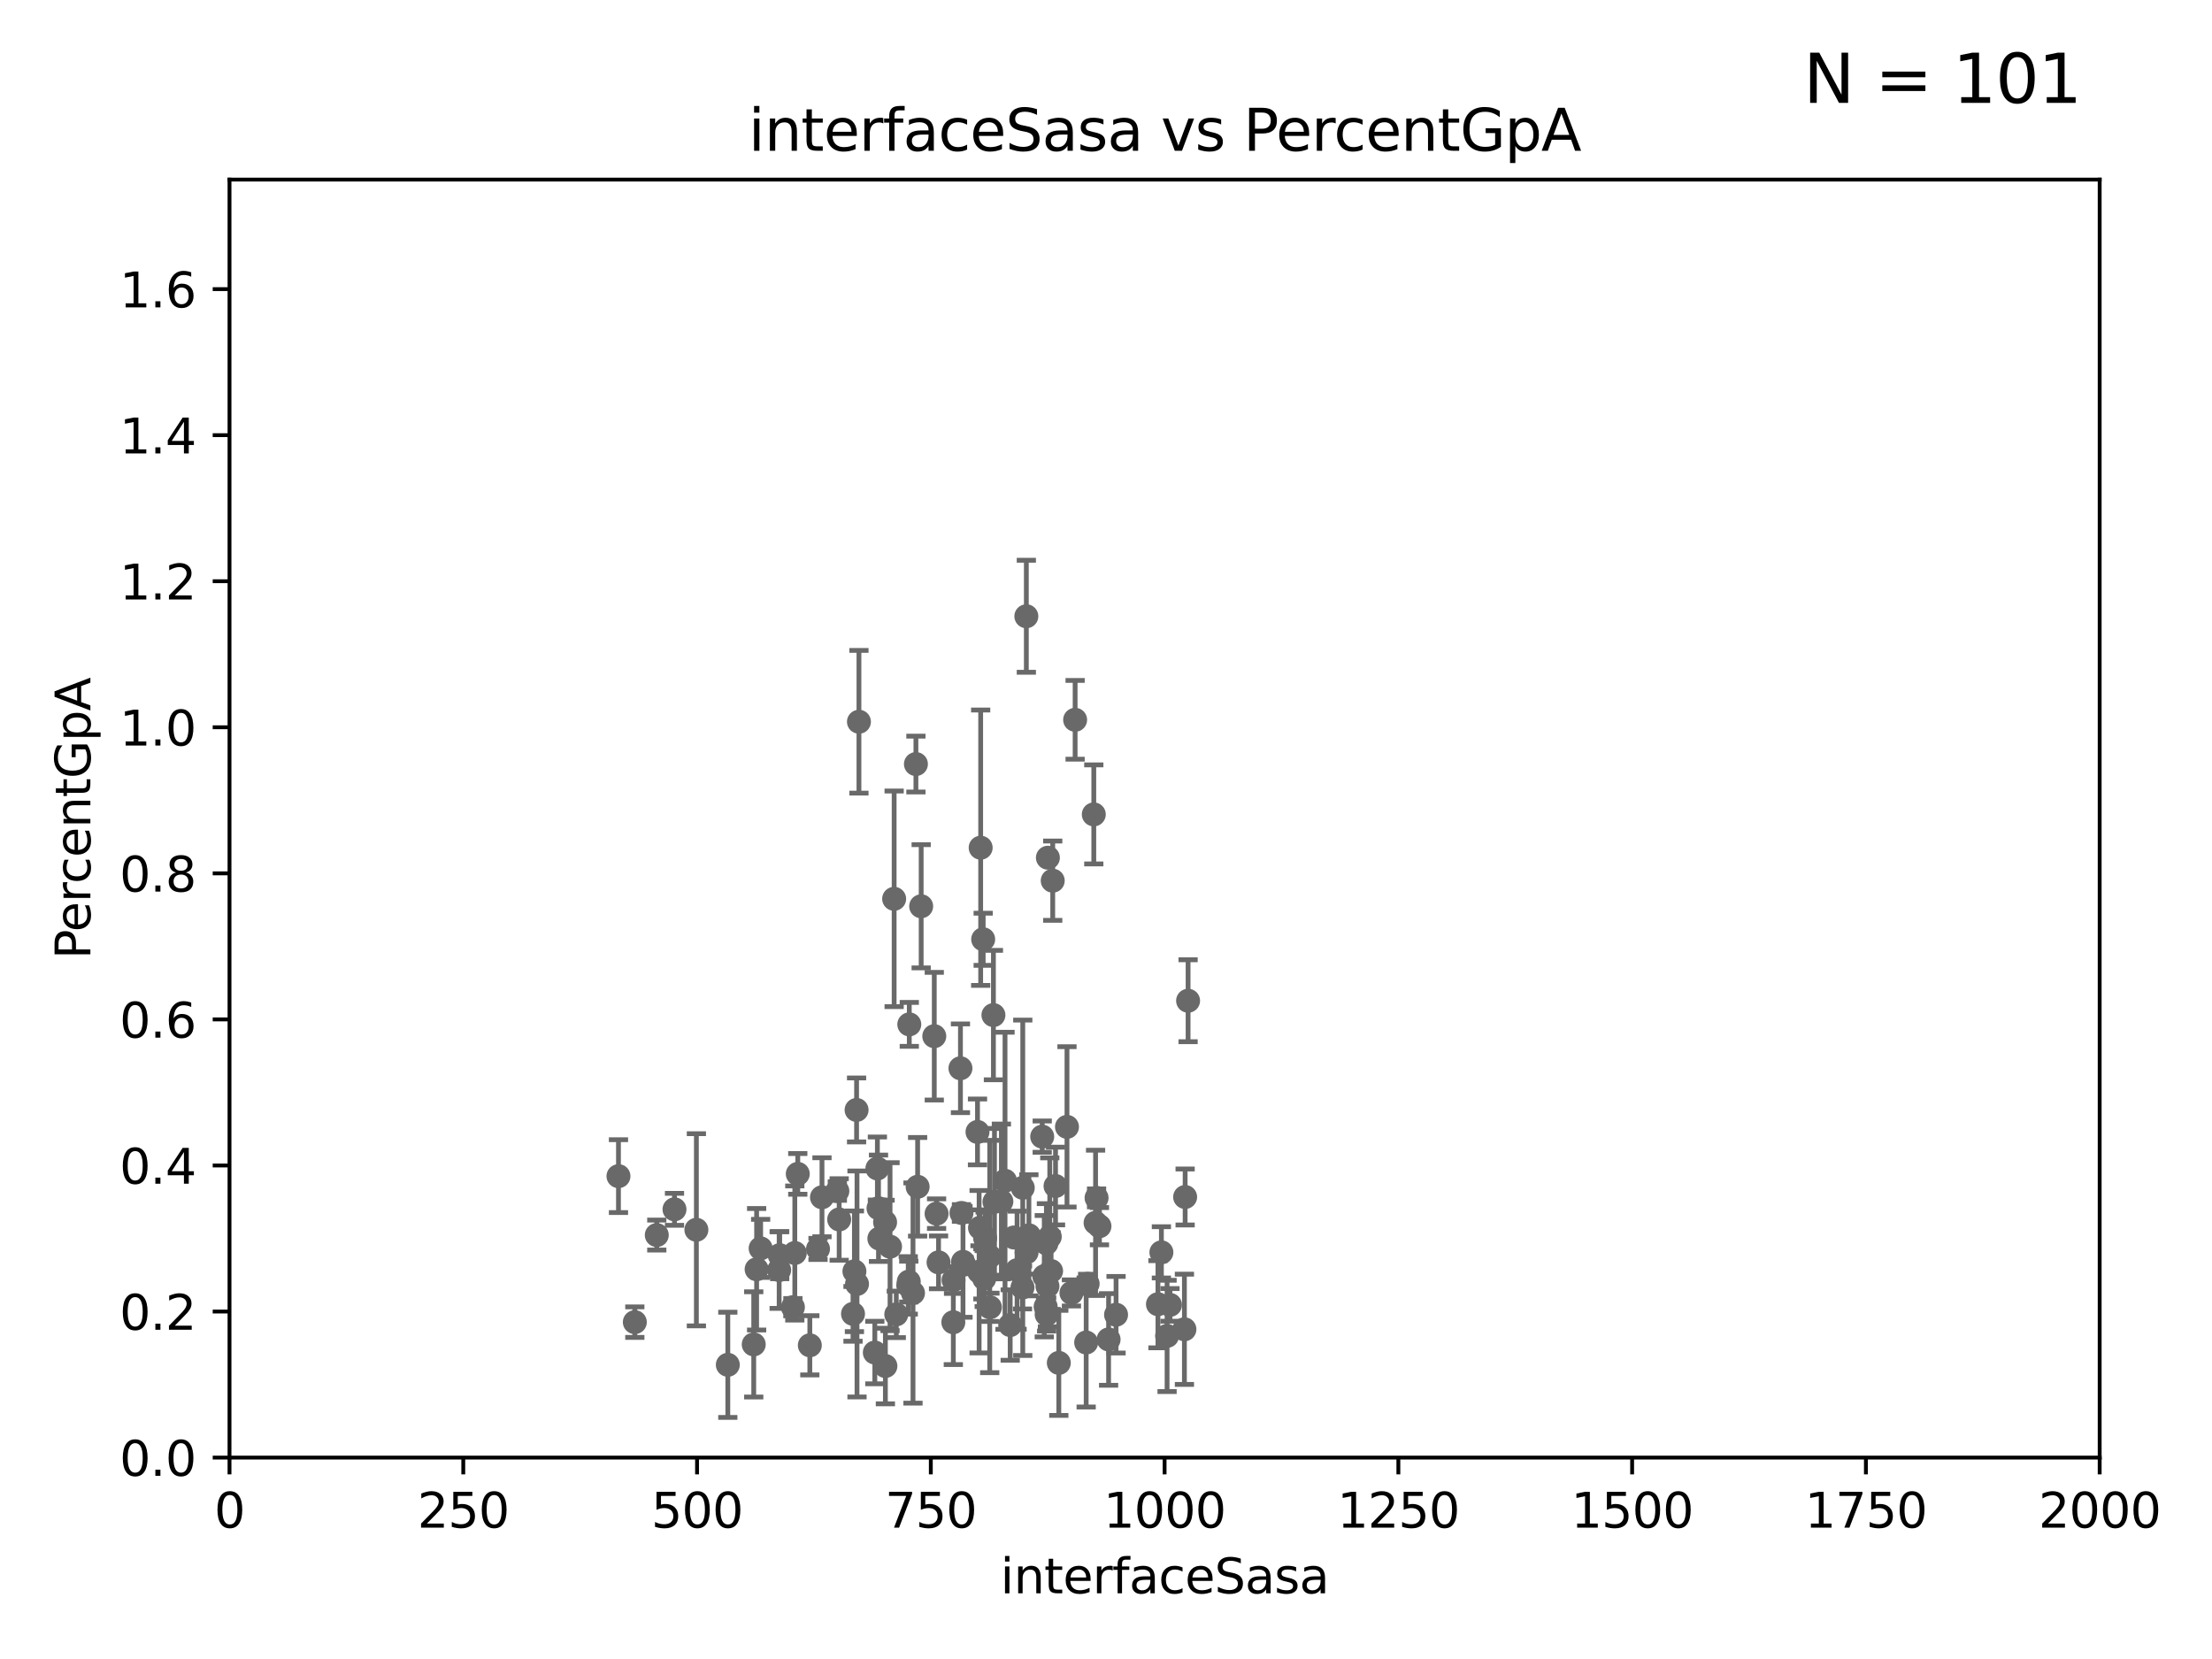 <?xml version="1.0" encoding="utf-8" standalone="no"?>
<!DOCTYPE svg PUBLIC "-//W3C//DTD SVG 1.1//EN"
  "http://www.w3.org/Graphics/SVG/1.1/DTD/svg11.dtd">
<svg xmlns:xlink="http://www.w3.org/1999/xlink" width="460.8pt" height="345.6pt" viewBox="0 0 460.8 345.6" xmlns="http://www.w3.org/2000/svg" version="1.1">
 <defs>
  <style type="text/css">*{stroke-linejoin: round; stroke-linecap: butt}</style>
 </defs>
 <g id="figure_1">
  <g id="patch_1">
   <path d="M 0 345.6 
L 460.8 345.6 
L 460.8 0 
L 0 0 
z
" style="fill: #ffffff"/>
  </g>
  <g id="axes_1">
   <g id="patch_2">
    <path d="M 47.81 303.64 
L 437.4 303.64 
L 437.4 37.411 
L 47.81 37.411 
z
" style="fill: #ffffff"/>
   </g>
   <g id="PathCollection_1">
    <defs>
     <path id="mfd833917d5" d="M 0 1.118 
C 0.297 1.118 0.581 1 0.791 0.791 
C 1 0.581 1.118 0.297 1.118 0 
C 1.118 -0.297 1 -0.581 0.791 -0.791 
C 0.581 -1 0.297 -1.118 0 -1.118 
C -0.297 -1.118 -0.581 -1 -0.791 -0.791 
C -1 -0.581 -1.118 -0.297 -1.118 0 
C -1.118 0.297 -1 0.581 -0.791 0.791 
C -0.581 1 -0.297 1.118 0 1.118 
z
" style="stroke: #696969"/>
    </defs>
    <g clip-path="url(#p4fc6cb7561)">
     <use xlink:href="#mfd833917d5" x="140.509" y="251.924" style="fill: #696969; stroke: #696969"/>
     <use xlink:href="#mfd833917d5" x="226.269" y="279.665" style="fill: #696969; stroke: #696969"/>
     <use xlink:href="#mfd833917d5" x="246.737" y="276.916" style="fill: #696969; stroke: #696969"/>
     <use xlink:href="#mfd833917d5" x="205.033" y="266.36" style="fill: #696969; stroke: #696969"/>
     <use xlink:href="#mfd833917d5" x="209.365" y="245.975" style="fill: #696969; stroke: #696969"/>
     <use xlink:href="#mfd833917d5" x="166.191" y="244.543" style="fill: #696969; stroke: #696969"/>
     <use xlink:href="#mfd833917d5" x="205.222" y="257.933" style="fill: #696969; stroke: #696969"/>
     <use xlink:href="#mfd833917d5" x="204.291" y="176.593" style="fill: #696969; stroke: #696969"/>
     <use xlink:href="#mfd833917d5" x="198.595" y="275.444" style="fill: #696969; stroke: #696969"/>
     <use xlink:href="#mfd833917d5" x="210.444" y="276.032" style="fill: #696969; stroke: #696969"/>
     <use xlink:href="#mfd833917d5" x="203.969" y="264.922" style="fill: #696969; stroke: #696969"/>
     <use xlink:href="#mfd833917d5" x="219.886" y="247.07" style="fill: #696969; stroke: #696969"/>
     <use xlink:href="#mfd833917d5" x="211.874" y="264.604" style="fill: #696969; stroke: #696969"/>
     <use xlink:href="#mfd833917d5" x="223.969" y="149.949" style="fill: #696969; stroke: #696969"/>
     <use xlink:href="#mfd833917d5" x="178.934" y="150.353" style="fill: #696969; stroke: #696969"/>
     <use xlink:href="#mfd833917d5" x="194.627" y="215.856" style="fill: #696969; stroke: #696969"/>
     <use xlink:href="#mfd833917d5" x="218.963" y="264.777" style="fill: #696969; stroke: #696969"/>
     <use xlink:href="#mfd833917d5" x="165.176" y="272.314" style="fill: #696969; stroke: #696969"/>
     <use xlink:href="#mfd833917d5" x="222.272" y="234.746" style="fill: #696969; stroke: #696969"/>
     <use xlink:href="#mfd833917d5" x="170.408" y="260.174" style="fill: #696969; stroke: #696969"/>
     <use xlink:href="#mfd833917d5" x="203.632" y="235.802" style="fill: #696969; stroke: #696969"/>
     <use xlink:href="#mfd833917d5" x="218.203" y="267.931" style="fill: #696969; stroke: #696969"/>
     <use xlink:href="#mfd833917d5" x="183.185" y="258.022" style="fill: #696969; stroke: #696969"/>
     <use xlink:href="#mfd833917d5" x="223.2" y="269.341" style="fill: #696969; stroke: #696969"/>
     <use xlink:href="#mfd833917d5" x="200.079" y="222.541" style="fill: #696969; stroke: #696969"/>
     <use xlink:href="#mfd833917d5" x="183.009" y="251.699" style="fill: #696969; stroke: #696969"/>
     <use xlink:href="#mfd833917d5" x="218.036" y="273.817" style="fill: #696969; stroke: #696969"/>
     <use xlink:href="#mfd833917d5" x="219.302" y="183.463" style="fill: #696969; stroke: #696969"/>
     <use xlink:href="#mfd833917d5" x="213.805" y="128.379" style="fill: #696969; stroke: #696969"/>
     <use xlink:href="#mfd833917d5" x="171.234" y="249.414" style="fill: #696969; stroke: #696969"/>
     <use xlink:href="#mfd833917d5" x="214.338" y="257.335" style="fill: #696969; stroke: #696969"/>
     <use xlink:href="#mfd833917d5" x="190.803" y="159.169" style="fill: #696969; stroke: #696969"/>
     <use xlink:href="#mfd833917d5" x="228.229" y="254.738" style="fill: #696969; stroke: #696969"/>
     <use xlink:href="#mfd833917d5" x="228.434" y="249.537" style="fill: #696969; stroke: #696969"/>
     <use xlink:href="#mfd833917d5" x="177.991" y="264.835" style="fill: #696969; stroke: #696969"/>
     <use xlink:href="#mfd833917d5" x="241.941" y="260.887" style="fill: #696969; stroke: #696969"/>
     <use xlink:href="#mfd833917d5" x="217.985" y="259.015" style="fill: #696969; stroke: #696969"/>
     <use xlink:href="#mfd833917d5" x="213" y="268.204" style="fill: #696969; stroke: #696969"/>
     <use xlink:href="#mfd833917d5" x="211.218" y="257.791" style="fill: #696969; stroke: #696969"/>
     <use xlink:href="#mfd833917d5" x="220.57" y="283.915" style="fill: #696969; stroke: #696969"/>
     <use xlink:href="#mfd833917d5" x="191.896" y="188.792" style="fill: #696969; stroke: #696969"/>
     <use xlink:href="#mfd833917d5" x="218.295" y="178.676" style="fill: #696969; stroke: #696969"/>
     <use xlink:href="#mfd833917d5" x="204.815" y="195.67" style="fill: #696969; stroke: #696969"/>
     <use xlink:href="#mfd833917d5" x="200.833" y="263.444" style="fill: #696969; stroke: #696969"/>
     <use xlink:href="#mfd833917d5" x="206.176" y="261.758" style="fill: #696969; stroke: #696969"/>
     <use xlink:href="#mfd833917d5" x="246.885" y="249.355" style="fill: #696969; stroke: #696969"/>
     <use xlink:href="#mfd833917d5" x="213.062" y="247.439" style="fill: #696969; stroke: #696969"/>
     <use xlink:href="#mfd833917d5" x="230.941" y="279.03" style="fill: #696969; stroke: #696969"/>
     <use xlink:href="#mfd833917d5" x="247.5" y="208.472" style="fill: #696969; stroke: #696969"/>
     <use xlink:href="#mfd833917d5" x="217.541" y="265.857" style="fill: #696969; stroke: #696969"/>
     <use xlink:href="#mfd833917d5" x="195.517" y="262.972" style="fill: #696969; stroke: #696969"/>
     <use xlink:href="#mfd833917d5" x="186.266" y="187.24" style="fill: #696969; stroke: #696969"/>
     <use xlink:href="#mfd833917d5" x="229.038" y="255.442" style="fill: #696969; stroke: #696969"/>
     <use xlink:href="#mfd833917d5" x="243.727" y="271.833" style="fill: #696969; stroke: #696969"/>
     <use xlink:href="#mfd833917d5" x="151.618" y="284.315" style="fill: #696969; stroke: #696969"/>
     <use xlink:href="#mfd833917d5" x="189.315" y="266.987" style="fill: #696969; stroke: #696969"/>
     <use xlink:href="#mfd833917d5" x="189.422" y="213.398" style="fill: #696969; stroke: #696969"/>
     <use xlink:href="#mfd833917d5" x="177.697" y="273.702" style="fill: #696969; stroke: #696969"/>
     <use xlink:href="#mfd833917d5" x="227.857" y="169.654" style="fill: #696969; stroke: #696969"/>
     <use xlink:href="#mfd833917d5" x="232.495" y="273.883" style="fill: #696969; stroke: #696969"/>
     <use xlink:href="#mfd833917d5" x="206.225" y="272.334" style="fill: #696969; stroke: #696969"/>
     <use xlink:href="#mfd833917d5" x="182.242" y="281.76" style="fill: #696969; stroke: #696969"/>
     <use xlink:href="#mfd833917d5" x="200.609" y="262.862" style="fill: #696969; stroke: #696969"/>
     <use xlink:href="#mfd833917d5" x="168.702" y="280.252" style="fill: #696969; stroke: #696969"/>
     <use xlink:href="#mfd833917d5" x="226.579" y="267.442" style="fill: #696969; stroke: #696969"/>
     <use xlink:href="#mfd833917d5" x="185.413" y="259.704" style="fill: #696969; stroke: #696969"/>
     <use xlink:href="#mfd833917d5" x="178.441" y="231.222" style="fill: #696969; stroke: #696969"/>
     <use xlink:href="#mfd833917d5" x="204.756" y="265.375" style="fill: #696969; stroke: #696969"/>
     <use xlink:href="#mfd833917d5" x="157.016" y="280.062" style="fill: #696969; stroke: #696969"/>
     <use xlink:href="#mfd833917d5" x="136.82" y="257.285" style="fill: #696969; stroke: #696969"/>
     <use xlink:href="#mfd833917d5" x="132.246" y="275.425" style="fill: #696969; stroke: #696969"/>
     <use xlink:href="#mfd833917d5" x="198.644" y="266.665" style="fill: #696969; stroke: #696969"/>
     <use xlink:href="#mfd833917d5" x="207.168" y="250.369" style="fill: #696969; stroke: #696969"/>
     <use xlink:href="#mfd833917d5" x="162.425" y="261.473" style="fill: #696969; stroke: #696969"/>
     <use xlink:href="#mfd833917d5" x="195.108" y="252.826" style="fill: #696969; stroke: #696969"/>
     <use xlink:href="#mfd833917d5" x="184.381" y="254.611" style="fill: #696969; stroke: #696969"/>
     <use xlink:href="#mfd833917d5" x="128.839" y="245.014" style="fill: #696969; stroke: #696969"/>
     <use xlink:href="#mfd833917d5" x="165.573" y="261.026" style="fill: #696969; stroke: #696969"/>
     <use xlink:href="#mfd833917d5" x="241.222" y="271.695" style="fill: #696969; stroke: #696969"/>
     <use xlink:href="#mfd833917d5" x="213.859" y="260.885" style="fill: #696969; stroke: #696969"/>
     <use xlink:href="#mfd833917d5" x="243.123" y="278.294" style="fill: #696969; stroke: #696969"/>
     <use xlink:href="#mfd833917d5" x="186.712" y="273.807" style="fill: #696969; stroke: #696969"/>
     <use xlink:href="#mfd833917d5" x="200.292" y="252.684" style="fill: #696969; stroke: #696969"/>
     <use xlink:href="#mfd833917d5" x="174.435" y="248.122" style="fill: #696969; stroke: #696969"/>
     <use xlink:href="#mfd833917d5" x="189.204" y="267.765" style="fill: #696969; stroke: #696969"/>
     <use xlink:href="#mfd833917d5" x="157.618" y="264.411" style="fill: #696969; stroke: #696969"/>
     <use xlink:href="#mfd833917d5" x="217.825" y="272.193" style="fill: #696969; stroke: #696969"/>
     <use xlink:href="#mfd833917d5" x="204.154" y="255.775" style="fill: #696969; stroke: #696969"/>
     <use xlink:href="#mfd833917d5" x="206.948" y="211.459" style="fill: #696969; stroke: #696969"/>
     <use xlink:href="#mfd833917d5" x="217.112" y="236.78" style="fill: #696969; stroke: #696969"/>
     <use xlink:href="#mfd833917d5" x="190.195" y="269.36" style="fill: #696969; stroke: #696969"/>
     <use xlink:href="#mfd833917d5" x="218.688" y="257.632" style="fill: #696969; stroke: #696969"/>
     <use xlink:href="#mfd833917d5" x="178.531" y="267.476" style="fill: #696969; stroke: #696969"/>
     <use xlink:href="#mfd833917d5" x="162.312" y="264.575" style="fill: #696969; stroke: #696969"/>
     <use xlink:href="#mfd833917d5" x="145.069" y="256.186" style="fill: #696969; stroke: #696969"/>
     <use xlink:href="#mfd833917d5" x="174.814" y="254.036" style="fill: #696969; stroke: #696969"/>
     <use xlink:href="#mfd833917d5" x="191.158" y="247.231" style="fill: #696969; stroke: #696969"/>
     <use xlink:href="#mfd833917d5" x="208.607" y="250.286" style="fill: #696969; stroke: #696969"/>
     <use xlink:href="#mfd833917d5" x="182.776" y="243.418" style="fill: #696969; stroke: #696969"/>
     <use xlink:href="#mfd833917d5" x="158.456" y="260.062" style="fill: #696969; stroke: #696969"/>
     <use xlink:href="#mfd833917d5" x="184.443" y="284.567" style="fill: #696969; stroke: #696969"/>
    </g>
   </g>
   <g id="matplotlib.axis_1">
    <g id="xtick_1">
     <g id="line2d_1">
      <defs>
       <path id="mef1e2ddf0d" d="M 0 0 
L 0 3.5 
" style="stroke: #000000; stroke-width: 0.8"/>
      </defs>
      <g>
       <use xlink:href="#mef1e2ddf0d" x="47.81" y="303.64" style="stroke: #000000; stroke-width: 0.8"/>
      </g>
     </g>
     <g id="text_1">
      <!-- 0 -->
      <g transform="translate(44.629 318.238)scale(0.1 -0.1)">
       <defs>
        <path id="DejaVuSans-30" d="M 2034 4250 
Q 1547 4250 1301 3770 
Q 1056 3291 1056 2328 
Q 1056 1369 1301 889 
Q 1547 409 2034 409 
Q 2525 409 2770 889 
Q 3016 1369 3016 2328 
Q 3016 3291 2770 3770 
Q 2525 4250 2034 4250 
z
M 2034 4750 
Q 2819 4750 3233 4129 
Q 3647 3509 3647 2328 
Q 3647 1150 3233 529 
Q 2819 -91 2034 -91 
Q 1250 -91 836 529 
Q 422 1150 422 2328 
Q 422 3509 836 4129 
Q 1250 4750 2034 4750 
z
" transform="scale(0.016)"/>
       </defs>
       <use xlink:href="#DejaVuSans-30"/>
      </g>
     </g>
    </g>
    <g id="xtick_2">
     <g id="line2d_2">
      <g>
       <use xlink:href="#mef1e2ddf0d" x="96.509" y="303.64" style="stroke: #000000; stroke-width: 0.8"/>
      </g>
     </g>
     <g id="text_2">
      <!-- 250 -->
      <g transform="translate(86.965 318.238)scale(0.1 -0.1)">
       <defs>
        <path id="DejaVuSans-32" d="M 1228 531 
L 3431 531 
L 3431 0 
L 469 0 
L 469 531 
Q 828 903 1448 1529 
Q 2069 2156 2228 2338 
Q 2531 2678 2651 2914 
Q 2772 3150 2772 3378 
Q 2772 3750 2511 3984 
Q 2250 4219 1831 4219 
Q 1534 4219 1204 4116 
Q 875 4013 500 3803 
L 500 4441 
Q 881 4594 1212 4672 
Q 1544 4750 1819 4750 
Q 2544 4750 2975 4387 
Q 3406 4025 3406 3419 
Q 3406 3131 3298 2873 
Q 3191 2616 2906 2266 
Q 2828 2175 2409 1742 
Q 1991 1309 1228 531 
z
" transform="scale(0.016)"/>
        <path id="DejaVuSans-35" d="M 691 4666 
L 3169 4666 
L 3169 4134 
L 1269 4134 
L 1269 2991 
Q 1406 3038 1543 3061 
Q 1681 3084 1819 3084 
Q 2600 3084 3056 2656 
Q 3513 2228 3513 1497 
Q 3513 744 3044 326 
Q 2575 -91 1722 -91 
Q 1428 -91 1123 -41 
Q 819 9 494 109 
L 494 744 
Q 775 591 1075 516 
Q 1375 441 1709 441 
Q 2250 441 2565 725 
Q 2881 1009 2881 1497 
Q 2881 1984 2565 2268 
Q 2250 2553 1709 2553 
Q 1456 2553 1204 2497 
Q 953 2441 691 2322 
L 691 4666 
z
" transform="scale(0.016)"/>
       </defs>
       <use xlink:href="#DejaVuSans-32"/>
       <use xlink:href="#DejaVuSans-35" x="63.623"/>
       <use xlink:href="#DejaVuSans-30" x="127.246"/>
      </g>
     </g>
    </g>
    <g id="xtick_3">
     <g id="line2d_3">
      <g>
       <use xlink:href="#mef1e2ddf0d" x="145.208" y="303.64" style="stroke: #000000; stroke-width: 0.8"/>
      </g>
     </g>
     <g id="text_3">
      <!-- 500 -->
      <g transform="translate(135.664 318.238)scale(0.1 -0.1)">
       <use xlink:href="#DejaVuSans-35"/>
       <use xlink:href="#DejaVuSans-30" x="63.623"/>
       <use xlink:href="#DejaVuSans-30" x="127.246"/>
      </g>
     </g>
    </g>
    <g id="xtick_4">
     <g id="line2d_4">
      <g>
       <use xlink:href="#mef1e2ddf0d" x="193.906" y="303.64" style="stroke: #000000; stroke-width: 0.8"/>
      </g>
     </g>
     <g id="text_4">
      <!-- 750 -->
      <g transform="translate(184.363 318.238)scale(0.1 -0.1)">
       <defs>
        <path id="DejaVuSans-37" d="M 525 4666 
L 3525 4666 
L 3525 4397 
L 1831 0 
L 1172 0 
L 2766 4134 
L 525 4134 
L 525 4666 
z
" transform="scale(0.016)"/>
       </defs>
       <use xlink:href="#DejaVuSans-37"/>
       <use xlink:href="#DejaVuSans-35" x="63.623"/>
       <use xlink:href="#DejaVuSans-30" x="127.246"/>
      </g>
     </g>
    </g>
    <g id="xtick_5">
     <g id="line2d_5">
      <g>
       <use xlink:href="#mef1e2ddf0d" x="242.605" y="303.64" style="stroke: #000000; stroke-width: 0.8"/>
      </g>
     </g>
     <g id="text_5">
      <!-- 1000 -->
      <g transform="translate(229.88 318.238)scale(0.1 -0.1)">
       <defs>
        <path id="DejaVuSans-31" d="M 794 531 
L 1825 531 
L 1825 4091 
L 703 3866 
L 703 4441 
L 1819 4666 
L 2450 4666 
L 2450 531 
L 3481 531 
L 3481 0 
L 794 0 
L 794 531 
z
" transform="scale(0.016)"/>
       </defs>
       <use xlink:href="#DejaVuSans-31"/>
       <use xlink:href="#DejaVuSans-30" x="63.623"/>
       <use xlink:href="#DejaVuSans-30" x="127.246"/>
       <use xlink:href="#DejaVuSans-30" x="190.869"/>
      </g>
     </g>
    </g>
    <g id="xtick_6">
     <g id="line2d_6">
      <g>
       <use xlink:href="#mef1e2ddf0d" x="291.304" y="303.64" style="stroke: #000000; stroke-width: 0.8"/>
      </g>
     </g>
     <g id="text_6">
      <!-- 1250 -->
      <g transform="translate(278.579 318.238)scale(0.1 -0.1)">
       <use xlink:href="#DejaVuSans-31"/>
       <use xlink:href="#DejaVuSans-32" x="63.623"/>
       <use xlink:href="#DejaVuSans-35" x="127.246"/>
       <use xlink:href="#DejaVuSans-30" x="190.869"/>
      </g>
     </g>
    </g>
    <g id="xtick_7">
     <g id="line2d_7">
      <g>
       <use xlink:href="#mef1e2ddf0d" x="340.002" y="303.64" style="stroke: #000000; stroke-width: 0.8"/>
      </g>
     </g>
     <g id="text_7">
      <!-- 1500 -->
      <g transform="translate(327.277 318.238)scale(0.1 -0.1)">
       <use xlink:href="#DejaVuSans-31"/>
       <use xlink:href="#DejaVuSans-35" x="63.623"/>
       <use xlink:href="#DejaVuSans-30" x="127.246"/>
       <use xlink:href="#DejaVuSans-30" x="190.869"/>
      </g>
     </g>
    </g>
    <g id="xtick_8">
     <g id="line2d_8">
      <g>
       <use xlink:href="#mef1e2ddf0d" x="388.701" y="303.64" style="stroke: #000000; stroke-width: 0.8"/>
      </g>
     </g>
     <g id="text_8">
      <!-- 1750 -->
      <g transform="translate(375.976 318.238)scale(0.1 -0.1)">
       <use xlink:href="#DejaVuSans-31"/>
       <use xlink:href="#DejaVuSans-37" x="63.623"/>
       <use xlink:href="#DejaVuSans-35" x="127.246"/>
       <use xlink:href="#DejaVuSans-30" x="190.869"/>
      </g>
     </g>
    </g>
    <g id="xtick_9">
     <g id="line2d_9">
      <g>
       <use xlink:href="#mef1e2ddf0d" x="437.4" y="303.64" style="stroke: #000000; stroke-width: 0.8"/>
      </g>
     </g>
     <g id="text_9">
      <!-- 2000 -->
      <g transform="translate(424.675 318.238)scale(0.1 -0.1)">
       <use xlink:href="#DejaVuSans-32"/>
       <use xlink:href="#DejaVuSans-30" x="63.623"/>
       <use xlink:href="#DejaVuSans-30" x="127.246"/>
       <use xlink:href="#DejaVuSans-30" x="190.869"/>
      </g>
     </g>
    </g>
    <g id="text_10">
     <!-- interfaceSasa -->
     <g transform="translate(208.398 331.917)scale(0.1 -0.1)">
      <defs>
       <path id="DejaVuSans-69" d="M 603 3500 
L 1178 3500 
L 1178 0 
L 603 0 
L 603 3500 
z
M 603 4863 
L 1178 4863 
L 1178 4134 
L 603 4134 
L 603 4863 
z
" transform="scale(0.016)"/>
       <path id="DejaVuSans-6e" d="M 3513 2113 
L 3513 0 
L 2938 0 
L 2938 2094 
Q 2938 2591 2744 2837 
Q 2550 3084 2163 3084 
Q 1697 3084 1428 2787 
Q 1159 2491 1159 1978 
L 1159 0 
L 581 0 
L 581 3500 
L 1159 3500 
L 1159 2956 
Q 1366 3272 1645 3428 
Q 1925 3584 2291 3584 
Q 2894 3584 3203 3211 
Q 3513 2838 3513 2113 
z
" transform="scale(0.016)"/>
       <path id="DejaVuSans-74" d="M 1172 4494 
L 1172 3500 
L 2356 3500 
L 2356 3053 
L 1172 3053 
L 1172 1153 
Q 1172 725 1289 603 
Q 1406 481 1766 481 
L 2356 481 
L 2356 0 
L 1766 0 
Q 1100 0 847 248 
Q 594 497 594 1153 
L 594 3053 
L 172 3053 
L 172 3500 
L 594 3500 
L 594 4494 
L 1172 4494 
z
" transform="scale(0.016)"/>
       <path id="DejaVuSans-65" d="M 3597 1894 
L 3597 1613 
L 953 1613 
Q 991 1019 1311 708 
Q 1631 397 2203 397 
Q 2534 397 2845 478 
Q 3156 559 3463 722 
L 3463 178 
Q 3153 47 2828 -22 
Q 2503 -91 2169 -91 
Q 1331 -91 842 396 
Q 353 884 353 1716 
Q 353 2575 817 3079 
Q 1281 3584 2069 3584 
Q 2775 3584 3186 3129 
Q 3597 2675 3597 1894 
z
M 3022 2063 
Q 3016 2534 2758 2815 
Q 2500 3097 2075 3097 
Q 1594 3097 1305 2825 
Q 1016 2553 972 2059 
L 3022 2063 
z
" transform="scale(0.016)"/>
       <path id="DejaVuSans-72" d="M 2631 2963 
Q 2534 3019 2420 3045 
Q 2306 3072 2169 3072 
Q 1681 3072 1420 2755 
Q 1159 2438 1159 1844 
L 1159 0 
L 581 0 
L 581 3500 
L 1159 3500 
L 1159 2956 
Q 1341 3275 1631 3429 
Q 1922 3584 2338 3584 
Q 2397 3584 2469 3576 
Q 2541 3569 2628 3553 
L 2631 2963 
z
" transform="scale(0.016)"/>
       <path id="DejaVuSans-66" d="M 2375 4863 
L 2375 4384 
L 1825 4384 
Q 1516 4384 1395 4259 
Q 1275 4134 1275 3809 
L 1275 3500 
L 2222 3500 
L 2222 3053 
L 1275 3053 
L 1275 0 
L 697 0 
L 697 3053 
L 147 3053 
L 147 3500 
L 697 3500 
L 697 3744 
Q 697 4328 969 4595 
Q 1241 4863 1831 4863 
L 2375 4863 
z
" transform="scale(0.016)"/>
       <path id="DejaVuSans-61" d="M 2194 1759 
Q 1497 1759 1228 1600 
Q 959 1441 959 1056 
Q 959 750 1161 570 
Q 1363 391 1709 391 
Q 2188 391 2477 730 
Q 2766 1069 2766 1631 
L 2766 1759 
L 2194 1759 
z
M 3341 1997 
L 3341 0 
L 2766 0 
L 2766 531 
Q 2569 213 2275 61 
Q 1981 -91 1556 -91 
Q 1019 -91 701 211 
Q 384 513 384 1019 
Q 384 1609 779 1909 
Q 1175 2209 1959 2209 
L 2766 2209 
L 2766 2266 
Q 2766 2663 2505 2880 
Q 2244 3097 1772 3097 
Q 1472 3097 1187 3025 
Q 903 2953 641 2809 
L 641 3341 
Q 956 3463 1253 3523 
Q 1550 3584 1831 3584 
Q 2591 3584 2966 3190 
Q 3341 2797 3341 1997 
z
" transform="scale(0.016)"/>
       <path id="DejaVuSans-63" d="M 3122 3366 
L 3122 2828 
Q 2878 2963 2633 3030 
Q 2388 3097 2138 3097 
Q 1578 3097 1268 2742 
Q 959 2388 959 1747 
Q 959 1106 1268 751 
Q 1578 397 2138 397 
Q 2388 397 2633 464 
Q 2878 531 3122 666 
L 3122 134 
Q 2881 22 2623 -34 
Q 2366 -91 2075 -91 
Q 1284 -91 818 406 
Q 353 903 353 1747 
Q 353 2603 823 3093 
Q 1294 3584 2113 3584 
Q 2378 3584 2631 3529 
Q 2884 3475 3122 3366 
z
" transform="scale(0.016)"/>
       <path id="DejaVuSans-53" d="M 3425 4513 
L 3425 3897 
Q 3066 4069 2747 4153 
Q 2428 4238 2131 4238 
Q 1616 4238 1336 4038 
Q 1056 3838 1056 3469 
Q 1056 3159 1242 3001 
Q 1428 2844 1947 2747 
L 2328 2669 
Q 3034 2534 3370 2195 
Q 3706 1856 3706 1288 
Q 3706 609 3251 259 
Q 2797 -91 1919 -91 
Q 1588 -91 1214 -16 
Q 841 59 441 206 
L 441 856 
Q 825 641 1194 531 
Q 1563 422 1919 422 
Q 2459 422 2753 634 
Q 3047 847 3047 1241 
Q 3047 1584 2836 1778 
Q 2625 1972 2144 2069 
L 1759 2144 
Q 1053 2284 737 2584 
Q 422 2884 422 3419 
Q 422 4038 858 4394 
Q 1294 4750 2059 4750 
Q 2388 4750 2728 4690 
Q 3069 4631 3425 4513 
z
" transform="scale(0.016)"/>
       <path id="DejaVuSans-73" d="M 2834 3397 
L 2834 2853 
Q 2591 2978 2328 3040 
Q 2066 3103 1784 3103 
Q 1356 3103 1142 2972 
Q 928 2841 928 2578 
Q 928 2378 1081 2264 
Q 1234 2150 1697 2047 
L 1894 2003 
Q 2506 1872 2764 1633 
Q 3022 1394 3022 966 
Q 3022 478 2636 193 
Q 2250 -91 1575 -91 
Q 1294 -91 989 -36 
Q 684 19 347 128 
L 347 722 
Q 666 556 975 473 
Q 1284 391 1588 391 
Q 1994 391 2212 530 
Q 2431 669 2431 922 
Q 2431 1156 2273 1281 
Q 2116 1406 1581 1522 
L 1381 1569 
Q 847 1681 609 1914 
Q 372 2147 372 2553 
Q 372 3047 722 3315 
Q 1072 3584 1716 3584 
Q 2034 3584 2315 3537 
Q 2597 3491 2834 3397 
z
" transform="scale(0.016)"/>
      </defs>
      <use xlink:href="#DejaVuSans-69"/>
      <use xlink:href="#DejaVuSans-6e" x="27.783"/>
      <use xlink:href="#DejaVuSans-74" x="91.162"/>
      <use xlink:href="#DejaVuSans-65" x="130.371"/>
      <use xlink:href="#DejaVuSans-72" x="191.895"/>
      <use xlink:href="#DejaVuSans-66" x="233.008"/>
      <use xlink:href="#DejaVuSans-61" x="268.213"/>
      <use xlink:href="#DejaVuSans-63" x="329.492"/>
      <use xlink:href="#DejaVuSans-65" x="384.473"/>
      <use xlink:href="#DejaVuSans-53" x="445.996"/>
      <use xlink:href="#DejaVuSans-61" x="509.473"/>
      <use xlink:href="#DejaVuSans-73" x="570.752"/>
      <use xlink:href="#DejaVuSans-61" x="622.852"/>
     </g>
    </g>
   </g>
   <g id="matplotlib.axis_2">
    <g id="ytick_1">
     <g id="line2d_10">
      <defs>
       <path id="m693cabd887" d="M 0 0 
L -3.5 0 
" style="stroke: #000000; stroke-width: 0.8"/>
      </defs>
      <g>
       <use xlink:href="#m693cabd887" x="47.81" y="303.64" style="stroke: #000000; stroke-width: 0.8"/>
      </g>
     </g>
     <g id="text_11">
      <!-- 0.0 -->
      <g transform="translate(24.907 307.439)scale(0.1 -0.1)">
       <defs>
        <path id="DejaVuSans-2e" d="M 684 794 
L 1344 794 
L 1344 0 
L 684 0 
L 684 794 
z
" transform="scale(0.016)"/>
       </defs>
       <use xlink:href="#DejaVuSans-30"/>
       <use xlink:href="#DejaVuSans-2e" x="63.623"/>
       <use xlink:href="#DejaVuSans-30" x="95.41"/>
      </g>
     </g>
    </g>
    <g id="ytick_2">
     <g id="line2d_11">
      <g>
       <use xlink:href="#m693cabd887" x="47.81" y="273.214" style="stroke: #000000; stroke-width: 0.8"/>
      </g>
     </g>
     <g id="text_12">
      <!-- 0.2 -->
      <g transform="translate(24.907 277.013)scale(0.1 -0.1)">
       <use xlink:href="#DejaVuSans-30"/>
       <use xlink:href="#DejaVuSans-2e" x="63.623"/>
       <use xlink:href="#DejaVuSans-32" x="95.41"/>
      </g>
     </g>
    </g>
    <g id="ytick_3">
     <g id="line2d_12">
      <g>
       <use xlink:href="#m693cabd887" x="47.81" y="242.788" style="stroke: #000000; stroke-width: 0.8"/>
      </g>
     </g>
     <g id="text_13">
      <!-- 0.4 -->
      <g transform="translate(24.907 246.587)scale(0.1 -0.1)">
       <defs>
        <path id="DejaVuSans-34" d="M 2419 4116 
L 825 1625 
L 2419 1625 
L 2419 4116 
z
M 2253 4666 
L 3047 4666 
L 3047 1625 
L 3713 1625 
L 3713 1100 
L 3047 1100 
L 3047 0 
L 2419 0 
L 2419 1100 
L 313 1100 
L 313 1709 
L 2253 4666 
z
" transform="scale(0.016)"/>
       </defs>
       <use xlink:href="#DejaVuSans-30"/>
       <use xlink:href="#DejaVuSans-2e" x="63.623"/>
       <use xlink:href="#DejaVuSans-34" x="95.41"/>
      </g>
     </g>
    </g>
    <g id="ytick_4">
     <g id="line2d_13">
      <g>
       <use xlink:href="#m693cabd887" x="47.81" y="212.362" style="stroke: #000000; stroke-width: 0.8"/>
      </g>
     </g>
     <g id="text_14">
      <!-- 0.6 -->
      <g transform="translate(24.907 216.161)scale(0.1 -0.1)">
       <defs>
        <path id="DejaVuSans-36" d="M 2113 2584 
Q 1688 2584 1439 2293 
Q 1191 2003 1191 1497 
Q 1191 994 1439 701 
Q 1688 409 2113 409 
Q 2538 409 2786 701 
Q 3034 994 3034 1497 
Q 3034 2003 2786 2293 
Q 2538 2584 2113 2584 
z
M 3366 4563 
L 3366 3988 
Q 3128 4100 2886 4159 
Q 2644 4219 2406 4219 
Q 1781 4219 1451 3797 
Q 1122 3375 1075 2522 
Q 1259 2794 1537 2939 
Q 1816 3084 2150 3084 
Q 2853 3084 3261 2657 
Q 3669 2231 3669 1497 
Q 3669 778 3244 343 
Q 2819 -91 2113 -91 
Q 1303 -91 875 529 
Q 447 1150 447 2328 
Q 447 3434 972 4092 
Q 1497 4750 2381 4750 
Q 2619 4750 2861 4703 
Q 3103 4656 3366 4563 
z
" transform="scale(0.016)"/>
       </defs>
       <use xlink:href="#DejaVuSans-30"/>
       <use xlink:href="#DejaVuSans-2e" x="63.623"/>
       <use xlink:href="#DejaVuSans-36" x="95.41"/>
      </g>
     </g>
    </g>
    <g id="ytick_5">
     <g id="line2d_14">
      <g>
       <use xlink:href="#m693cabd887" x="47.81" y="181.935" style="stroke: #000000; stroke-width: 0.8"/>
      </g>
     </g>
     <g id="text_15">
      <!-- 0.8 -->
      <g transform="translate(24.907 185.735)scale(0.1 -0.1)">
       <defs>
        <path id="DejaVuSans-38" d="M 2034 2216 
Q 1584 2216 1326 1975 
Q 1069 1734 1069 1313 
Q 1069 891 1326 650 
Q 1584 409 2034 409 
Q 2484 409 2743 651 
Q 3003 894 3003 1313 
Q 3003 1734 2745 1975 
Q 2488 2216 2034 2216 
z
M 1403 2484 
Q 997 2584 770 2862 
Q 544 3141 544 3541 
Q 544 4100 942 4425 
Q 1341 4750 2034 4750 
Q 2731 4750 3128 4425 
Q 3525 4100 3525 3541 
Q 3525 3141 3298 2862 
Q 3072 2584 2669 2484 
Q 3125 2378 3379 2068 
Q 3634 1759 3634 1313 
Q 3634 634 3220 271 
Q 2806 -91 2034 -91 
Q 1263 -91 848 271 
Q 434 634 434 1313 
Q 434 1759 690 2068 
Q 947 2378 1403 2484 
z
M 1172 3481 
Q 1172 3119 1398 2916 
Q 1625 2713 2034 2713 
Q 2441 2713 2670 2916 
Q 2900 3119 2900 3481 
Q 2900 3844 2670 4047 
Q 2441 4250 2034 4250 
Q 1625 4250 1398 4047 
Q 1172 3844 1172 3481 
z
" transform="scale(0.016)"/>
       </defs>
       <use xlink:href="#DejaVuSans-30"/>
       <use xlink:href="#DejaVuSans-2e" x="63.623"/>
       <use xlink:href="#DejaVuSans-38" x="95.41"/>
      </g>
     </g>
    </g>
    <g id="ytick_6">
     <g id="line2d_15">
      <g>
       <use xlink:href="#m693cabd887" x="47.81" y="151.509" style="stroke: #000000; stroke-width: 0.8"/>
      </g>
     </g>
     <g id="text_16">
      <!-- 1.0 -->
      <g transform="translate(24.907 155.308)scale(0.1 -0.1)">
       <use xlink:href="#DejaVuSans-31"/>
       <use xlink:href="#DejaVuSans-2e" x="63.623"/>
       <use xlink:href="#DejaVuSans-30" x="95.41"/>
      </g>
     </g>
    </g>
    <g id="ytick_7">
     <g id="line2d_16">
      <g>
       <use xlink:href="#m693cabd887" x="47.81" y="121.083" style="stroke: #000000; stroke-width: 0.8"/>
      </g>
     </g>
     <g id="text_17">
      <!-- 1.2 -->
      <g transform="translate(24.907 124.882)scale(0.1 -0.1)">
       <use xlink:href="#DejaVuSans-31"/>
       <use xlink:href="#DejaVuSans-2e" x="63.623"/>
       <use xlink:href="#DejaVuSans-32" x="95.41"/>
      </g>
     </g>
    </g>
    <g id="ytick_8">
     <g id="line2d_17">
      <g>
       <use xlink:href="#m693cabd887" x="47.81" y="90.657" style="stroke: #000000; stroke-width: 0.8"/>
      </g>
     </g>
     <g id="text_18">
      <!-- 1.4 -->
      <g transform="translate(24.907 94.456)scale(0.1 -0.1)">
       <use xlink:href="#DejaVuSans-31"/>
       <use xlink:href="#DejaVuSans-2e" x="63.623"/>
       <use xlink:href="#DejaVuSans-34" x="95.41"/>
      </g>
     </g>
    </g>
    <g id="ytick_9">
     <g id="line2d_18">
      <g>
       <use xlink:href="#m693cabd887" x="47.81" y="60.231" style="stroke: #000000; stroke-width: 0.8"/>
      </g>
     </g>
     <g id="text_19">
      <!-- 1.6 -->
      <g transform="translate(24.907 64.03)scale(0.1 -0.1)">
       <use xlink:href="#DejaVuSans-31"/>
       <use xlink:href="#DejaVuSans-2e" x="63.623"/>
       <use xlink:href="#DejaVuSans-36" x="95.41"/>
      </g>
     </g>
    </g>
    <g id="text_20">
     <!-- PercentGpA -->
     <g transform="translate(18.827 199.802)rotate(-90)scale(0.1 -0.1)">
      <defs>
       <path id="DejaVuSans-50" d="M 1259 4147 
L 1259 2394 
L 2053 2394 
Q 2494 2394 2734 2622 
Q 2975 2850 2975 3272 
Q 2975 3691 2734 3919 
Q 2494 4147 2053 4147 
L 1259 4147 
z
M 628 4666 
L 2053 4666 
Q 2838 4666 3239 4311 
Q 3641 3956 3641 3272 
Q 3641 2581 3239 2228 
Q 2838 1875 2053 1875 
L 1259 1875 
L 1259 0 
L 628 0 
L 628 4666 
z
" transform="scale(0.016)"/>
       <path id="DejaVuSans-47" d="M 3809 666 
L 3809 1919 
L 2778 1919 
L 2778 2438 
L 4434 2438 
L 4434 434 
Q 4069 175 3628 42 
Q 3188 -91 2688 -91 
Q 1594 -91 976 548 
Q 359 1188 359 2328 
Q 359 3472 976 4111 
Q 1594 4750 2688 4750 
Q 3144 4750 3555 4637 
Q 3966 4525 4313 4306 
L 4313 3634 
Q 3963 3931 3569 4081 
Q 3175 4231 2741 4231 
Q 1884 4231 1454 3753 
Q 1025 3275 1025 2328 
Q 1025 1384 1454 906 
Q 1884 428 2741 428 
Q 3075 428 3337 486 
Q 3600 544 3809 666 
z
" transform="scale(0.016)"/>
       <path id="DejaVuSans-70" d="M 1159 525 
L 1159 -1331 
L 581 -1331 
L 581 3500 
L 1159 3500 
L 1159 2969 
Q 1341 3281 1617 3432 
Q 1894 3584 2278 3584 
Q 2916 3584 3314 3078 
Q 3713 2572 3713 1747 
Q 3713 922 3314 415 
Q 2916 -91 2278 -91 
Q 1894 -91 1617 61 
Q 1341 213 1159 525 
z
M 3116 1747 
Q 3116 2381 2855 2742 
Q 2594 3103 2138 3103 
Q 1681 3103 1420 2742 
Q 1159 2381 1159 1747 
Q 1159 1113 1420 752 
Q 1681 391 2138 391 
Q 2594 391 2855 752 
Q 3116 1113 3116 1747 
z
" transform="scale(0.016)"/>
       <path id="DejaVuSans-41" d="M 2188 4044 
L 1331 1722 
L 3047 1722 
L 2188 4044 
z
M 1831 4666 
L 2547 4666 
L 4325 0 
L 3669 0 
L 3244 1197 
L 1141 1197 
L 716 0 
L 50 0 
L 1831 4666 
z
" transform="scale(0.016)"/>
      </defs>
      <use xlink:href="#DejaVuSans-50"/>
      <use xlink:href="#DejaVuSans-65" x="56.678"/>
      <use xlink:href="#DejaVuSans-72" x="118.201"/>
      <use xlink:href="#DejaVuSans-63" x="157.064"/>
      <use xlink:href="#DejaVuSans-65" x="212.045"/>
      <use xlink:href="#DejaVuSans-6e" x="273.568"/>
      <use xlink:href="#DejaVuSans-74" x="336.947"/>
      <use xlink:href="#DejaVuSans-47" x="376.156"/>
      <use xlink:href="#DejaVuSans-70" x="453.646"/>
      <use xlink:href="#DejaVuSans-41" x="517.123"/>
     </g>
    </g>
   </g>
   <g id="LineCollection_1">
    <path d="M 140.509 255.254 
L 140.509 248.594 
" clip-path="url(#p4fc6cb7561)" style="fill: none; stroke: #696969"/>
    <path d="M 226.269 293.104 
L 226.269 266.226 
" clip-path="url(#p4fc6cb7561)" style="fill: none; stroke: #696969"/>
    <path d="M 246.737 288.398 
L 246.737 265.434 
" clip-path="url(#p4fc6cb7561)" style="fill: none; stroke: #696969"/>
    <path d="M 205.033 272.184 
L 205.033 260.537 
" clip-path="url(#p4fc6cb7561)" style="fill: none; stroke: #696969"/>
    <path d="M 209.365 276.913 
L 209.365 215.036 
" clip-path="url(#p4fc6cb7561)" style="fill: none; stroke: #696969"/>
    <path d="M 166.191 248.782 
L 166.191 240.304 
" clip-path="url(#p4fc6cb7561)" style="fill: none; stroke: #696969"/>
    <path d="M 205.222 263.366 
L 205.222 252.499 
" clip-path="url(#p4fc6cb7561)" style="fill: none; stroke: #696969"/>
    <path d="M 204.291 205.275 
L 204.291 147.912 
" clip-path="url(#p4fc6cb7561)" style="fill: none; stroke: #696969"/>
    <path d="M 198.595 284.267 
L 198.595 266.62 
" clip-path="url(#p4fc6cb7561)" style="fill: none; stroke: #696969"/>
    <path d="M 210.444 283.366 
L 210.444 268.698 
" clip-path="url(#p4fc6cb7561)" style="fill: none; stroke: #696969"/>
    <path d="M 203.969 281.841 
L 203.969 248.004 
" clip-path="url(#p4fc6cb7561)" style="fill: none; stroke: #696969"/>
    <path d="M 219.886 255.164 
L 219.886 238.976 
" clip-path="url(#p4fc6cb7561)" style="fill: none; stroke: #696969"/>
    <path d="M 211.874 276.896 
L 211.874 252.311 
" clip-path="url(#p4fc6cb7561)" style="fill: none; stroke: #696969"/>
    <path d="M 223.969 158.155 
L 223.969 141.744 
" clip-path="url(#p4fc6cb7561)" style="fill: none; stroke: #696969"/>
    <path d="M 178.934 165.216 
L 178.934 135.49 
" clip-path="url(#p4fc6cb7561)" style="fill: none; stroke: #696969"/>
    <path d="M 194.627 229.149 
L 194.627 202.563 
" clip-path="url(#p4fc6cb7561)" style="fill: none; stroke: #696969"/>
    <path d="M 218.963 272.769 
L 218.963 256.785 
" clip-path="url(#p4fc6cb7561)" style="fill: none; stroke: #696969"/>
    <path d="M 165.176 274.118 
L 165.176 270.509 
" clip-path="url(#p4fc6cb7561)" style="fill: none; stroke: #696969"/>
    <path d="M 222.272 251.446 
L 222.272 218.046 
" clip-path="url(#p4fc6cb7561)" style="fill: none; stroke: #696969"/>
    <path d="M 170.408 262.377 
L 170.408 257.971 
" clip-path="url(#p4fc6cb7561)" style="fill: none; stroke: #696969"/>
    <path d="M 203.632 242.659 
L 203.632 228.945 
" clip-path="url(#p4fc6cb7561)" style="fill: none; stroke: #696969"/>
    <path d="M 218.203 276.388 
L 218.203 259.474 
" clip-path="url(#p4fc6cb7561)" style="fill: none; stroke: #696969"/>
    <path d="M 183.185 258.557 
L 183.185 257.488 
" clip-path="url(#p4fc6cb7561)" style="fill: none; stroke: #696969"/>
    <path d="M 223.2 272.064 
L 223.2 266.618 
" clip-path="url(#p4fc6cb7561)" style="fill: none; stroke: #696969"/>
    <path d="M 200.079 231.786 
L 200.079 213.297 
" clip-path="url(#p4fc6cb7561)" style="fill: none; stroke: #696969"/>
    <path d="M 183.009 262.783 
L 183.009 240.615 
" clip-path="url(#p4fc6cb7561)" style="fill: none; stroke: #696969"/>
    <path d="M 218.036 277.282 
L 218.036 270.352 
" clip-path="url(#p4fc6cb7561)" style="fill: none; stroke: #696969"/>
    <path d="M 219.302 191.723 
L 219.302 175.204 
" clip-path="url(#p4fc6cb7561)" style="fill: none; stroke: #696969"/>
    <path d="M 213.805 140.046 
L 213.805 116.711 
" clip-path="url(#p4fc6cb7561)" style="fill: none; stroke: #696969"/>
    <path d="M 171.234 257.642 
L 171.234 241.185 
" clip-path="url(#p4fc6cb7561)" style="fill: none; stroke: #696969"/>
    <path d="M 214.338 269.948 
L 214.338 244.723 
" clip-path="url(#p4fc6cb7561)" style="fill: none; stroke: #696969"/>
    <path d="M 190.803 164.985 
L 190.803 153.353 
" clip-path="url(#p4fc6cb7561)" style="fill: none; stroke: #696969"/>
    <path d="M 228.229 269.868 
L 228.229 239.608 
" clip-path="url(#p4fc6cb7561)" style="fill: none; stroke: #696969"/>
    <path d="M 228.434 251.404 
L 228.434 247.669 
" clip-path="url(#p4fc6cb7561)" style="fill: none; stroke: #696969"/>
    <path d="M 177.991 277.401 
L 177.991 252.268 
" clip-path="url(#p4fc6cb7561)" style="fill: none; stroke: #696969"/>
    <path d="M 241.941 266.228 
L 241.941 255.545 
" clip-path="url(#p4fc6cb7561)" style="fill: none; stroke: #696969"/>
    <path d="M 217.985 267.292 
L 217.985 250.739 
" clip-path="url(#p4fc6cb7561)" style="fill: none; stroke: #696969"/>
    <path d="M 213 272.676 
L 213 263.732 
" clip-path="url(#p4fc6cb7561)" style="fill: none; stroke: #696969"/>
    <path d="M 211.218 258.503 
L 211.218 257.079 
" clip-path="url(#p4fc6cb7561)" style="fill: none; stroke: #696969"/>
    <path d="M 220.57 294.853 
L 220.57 272.976 
" clip-path="url(#p4fc6cb7561)" style="fill: none; stroke: #696969"/>
    <path d="M 191.896 201.627 
L 191.896 175.958 
" clip-path="url(#p4fc6cb7561)" style="fill: none; stroke: #696969"/>
    <path d="M 218.295 179.206 
L 218.295 178.147 
" clip-path="url(#p4fc6cb7561)" style="fill: none; stroke: #696969"/>
    <path d="M 204.815 201.1 
L 204.815 190.24 
" clip-path="url(#p4fc6cb7561)" style="fill: none; stroke: #696969"/>
    <path d="M 200.833 264.95 
L 200.833 261.937 
" clip-path="url(#p4fc6cb7561)" style="fill: none; stroke: #696969"/>
    <path d="M 206.176 285.953 
L 206.176 237.562 
" clip-path="url(#p4fc6cb7561)" style="fill: none; stroke: #696969"/>
    <path d="M 246.885 255.185 
L 246.885 243.525 
" clip-path="url(#p4fc6cb7561)" style="fill: none; stroke: #696969"/>
    <path d="M 213.062 282.373 
L 213.062 212.505 
" clip-path="url(#p4fc6cb7561)" style="fill: none; stroke: #696969"/>
    <path d="M 230.941 288.574 
L 230.941 269.485 
" clip-path="url(#p4fc6cb7561)" style="fill: none; stroke: #696969"/>
    <path d="M 247.5 217.005 
L 247.5 199.938 
" clip-path="url(#p4fc6cb7561)" style="fill: none; stroke: #696969"/>
    <path d="M 217.541 278.505 
L 217.541 253.209 
" clip-path="url(#p4fc6cb7561)" style="fill: none; stroke: #696969"/>
    <path d="M 195.517 268.474 
L 195.517 257.47 
" clip-path="url(#p4fc6cb7561)" style="fill: none; stroke: #696969"/>
    <path d="M 186.266 209.699 
L 186.266 164.781 
" clip-path="url(#p4fc6cb7561)" style="fill: none; stroke: #696969"/>
    <path d="M 229.038 259.323 
L 229.038 251.56 
" clip-path="url(#p4fc6cb7561)" style="fill: none; stroke: #696969"/>
    <path d="M 243.727 275.235 
L 243.727 268.431 
" clip-path="url(#p4fc6cb7561)" style="fill: none; stroke: #696969"/>
    <path d="M 151.618 295.271 
L 151.618 273.36 
" clip-path="url(#p4fc6cb7561)" style="fill: none; stroke: #696969"/>
    <path d="M 189.315 271.235 
L 189.315 262.739 
" clip-path="url(#p4fc6cb7561)" style="fill: none; stroke: #696969"/>
    <path d="M 189.422 217.974 
L 189.422 208.822 
" clip-path="url(#p4fc6cb7561)" style="fill: none; stroke: #696969"/>
    <path d="M 177.697 279.403 
L 177.697 268.001 
" clip-path="url(#p4fc6cb7561)" style="fill: none; stroke: #696969"/>
    <path d="M 227.857 179.968 
L 227.857 159.34 
" clip-path="url(#p4fc6cb7561)" style="fill: none; stroke: #696969"/>
    <path d="M 232.495 281.857 
L 232.495 265.908 
" clip-path="url(#p4fc6cb7561)" style="fill: none; stroke: #696969"/>
    <path d="M 206.225 275.279 
L 206.225 269.388 
" clip-path="url(#p4fc6cb7561)" style="fill: none; stroke: #696969"/>
    <path d="M 182.242 288.269 
L 182.242 275.25 
" clip-path="url(#p4fc6cb7561)" style="fill: none; stroke: #696969"/>
    <path d="M 200.609 274.409 
L 200.609 251.316 
" clip-path="url(#p4fc6cb7561)" style="fill: none; stroke: #696969"/>
    <path d="M 168.702 286.42 
L 168.702 274.083 
" clip-path="url(#p4fc6cb7561)" style="fill: none; stroke: #696969"/>
    <path d="M 226.579 269.425 
L 226.579 265.458 
" clip-path="url(#p4fc6cb7561)" style="fill: none; stroke: #696969"/>
    <path d="M 185.413 277.199 
L 185.413 242.209 
" clip-path="url(#p4fc6cb7561)" style="fill: none; stroke: #696969"/>
    <path d="M 178.441 237.885 
L 178.441 224.559 
" clip-path="url(#p4fc6cb7561)" style="fill: none; stroke: #696969"/>
    <path d="M 204.756 270.6 
L 204.756 260.149 
" clip-path="url(#p4fc6cb7561)" style="fill: none; stroke: #696969"/>
    <path d="M 157.016 291.026 
L 157.016 269.098 
" clip-path="url(#p4fc6cb7561)" style="fill: none; stroke: #696969"/>
    <path d="M 136.82 260.406 
L 136.82 254.164 
" clip-path="url(#p4fc6cb7561)" style="fill: none; stroke: #696969"/>
    <path d="M 132.246 278.606 
L 132.246 272.243 
" clip-path="url(#p4fc6cb7561)" style="fill: none; stroke: #696969"/>
    <path d="M 198.644 269.444 
L 198.644 263.887 
" clip-path="url(#p4fc6cb7561)" style="fill: none; stroke: #696969"/>
    <path d="M 207.168 265.655 
L 207.168 235.083 
" clip-path="url(#p4fc6cb7561)" style="fill: none; stroke: #696969"/>
    <path d="M 162.425 266.378 
L 162.425 256.569 
" clip-path="url(#p4fc6cb7561)" style="fill: none; stroke: #696969"/>
    <path d="M 195.108 255.908 
L 195.108 249.744 
" clip-path="url(#p4fc6cb7561)" style="fill: none; stroke: #696969"/>
    <path d="M 184.381 259.192 
L 184.381 250.031 
" clip-path="url(#p4fc6cb7561)" style="fill: none; stroke: #696969"/>
    <path d="M 128.839 252.602 
L 128.839 237.426 
" clip-path="url(#p4fc6cb7561)" style="fill: none; stroke: #696969"/>
    <path d="M 165.573 274.996 
L 165.573 247.056 
" clip-path="url(#p4fc6cb7561)" style="fill: none; stroke: #696969"/>
    <path d="M 241.222 280.772 
L 241.222 262.618 
" clip-path="url(#p4fc6cb7561)" style="fill: none; stroke: #696969"/>
    <path d="M 213.859 265.413 
L 213.859 256.357 
" clip-path="url(#p4fc6cb7561)" style="fill: none; stroke: #696969"/>
    <path d="M 243.123 289.885 
L 243.123 266.702 
" clip-path="url(#p4fc6cb7561)" style="fill: none; stroke: #696969"/>
    <path d="M 186.712 278.649 
L 186.712 268.964 
" clip-path="url(#p4fc6cb7561)" style="fill: none; stroke: #696969"/>
    <path d="M 200.292 254.43 
L 200.292 250.937 
" clip-path="url(#p4fc6cb7561)" style="fill: none; stroke: #696969"/>
    <path d="M 174.435 250.053 
L 174.435 246.192 
" clip-path="url(#p4fc6cb7561)" style="fill: none; stroke: #696969"/>
    <path d="M 189.204 273.751 
L 189.204 261.779 
" clip-path="url(#p4fc6cb7561)" style="fill: none; stroke: #696969"/>
    <path d="M 157.618 277.065 
L 157.618 251.756 
" clip-path="url(#p4fc6cb7561)" style="fill: none; stroke: #696969"/>
    <path d="M 217.825 273.839 
L 217.825 270.546 
" clip-path="url(#p4fc6cb7561)" style="fill: none; stroke: #696969"/>
    <path d="M 204.154 259.518 
L 204.154 252.031 
" clip-path="url(#p4fc6cb7561)" style="fill: none; stroke: #696969"/>
    <path d="M 206.948 224.938 
L 206.948 197.979 
" clip-path="url(#p4fc6cb7561)" style="fill: none; stroke: #696969"/>
    <path d="M 217.112 240.038 
L 217.112 233.522 
" clip-path="url(#p4fc6cb7561)" style="fill: none; stroke: #696969"/>
    <path d="M 190.195 292.297 
L 190.195 246.423 
" clip-path="url(#p4fc6cb7561)" style="fill: none; stroke: #696969"/>
    <path d="M 218.688 274.054 
L 218.688 241.209 
" clip-path="url(#p4fc6cb7561)" style="fill: none; stroke: #696969"/>
    <path d="M 178.531 291.012 
L 178.531 243.939 
" clip-path="url(#p4fc6cb7561)" style="fill: none; stroke: #696969"/>
    <path d="M 162.312 272.559 
L 162.312 256.592 
" clip-path="url(#p4fc6cb7561)" style="fill: none; stroke: #696969"/>
    <path d="M 145.069 276.207 
L 145.069 236.166 
" clip-path="url(#p4fc6cb7561)" style="fill: none; stroke: #696969"/>
    <path d="M 174.814 262.528 
L 174.814 245.544 
" clip-path="url(#p4fc6cb7561)" style="fill: none; stroke: #696969"/>
    <path d="M 191.158 257.503 
L 191.158 236.96 
" clip-path="url(#p4fc6cb7561)" style="fill: none; stroke: #696969"/>
    <path d="M 208.607 266.412 
L 208.607 234.159 
" clip-path="url(#p4fc6cb7561)" style="fill: none; stroke: #696969"/>
    <path d="M 182.776 249.979 
L 182.776 236.858 
" clip-path="url(#p4fc6cb7561)" style="fill: none; stroke: #696969"/>
    <path d="M 158.456 266.111 
L 158.456 254.013 
" clip-path="url(#p4fc6cb7561)" style="fill: none; stroke: #696969"/>
    <path d="M 184.443 292.443 
L 184.443 276.691 
" clip-path="url(#p4fc6cb7561)" style="fill: none; stroke: #696969"/>
   </g>
   <g id="line2d_19">
    <defs>
     <path id="ma51c888bdb" d="M 2 0 
L -2 -0 
" style="stroke: #696969"/>
    </defs>
    <g clip-path="url(#p4fc6cb7561)">
     <use xlink:href="#ma51c888bdb" x="140.509" y="255.254" style="fill: #696969; stroke: #696969"/>
     <use xlink:href="#ma51c888bdb" x="226.269" y="293.104" style="fill: #696969; stroke: #696969"/>
     <use xlink:href="#ma51c888bdb" x="246.737" y="288.398" style="fill: #696969; stroke: #696969"/>
     <use xlink:href="#ma51c888bdb" x="205.033" y="272.184" style="fill: #696969; stroke: #696969"/>
     <use xlink:href="#ma51c888bdb" x="209.365" y="276.913" style="fill: #696969; stroke: #696969"/>
     <use xlink:href="#ma51c888bdb" x="166.191" y="248.782" style="fill: #696969; stroke: #696969"/>
     <use xlink:href="#ma51c888bdb" x="205.222" y="263.366" style="fill: #696969; stroke: #696969"/>
     <use xlink:href="#ma51c888bdb" x="204.291" y="205.275" style="fill: #696969; stroke: #696969"/>
     <use xlink:href="#ma51c888bdb" x="198.595" y="284.267" style="fill: #696969; stroke: #696969"/>
     <use xlink:href="#ma51c888bdb" x="210.444" y="283.366" style="fill: #696969; stroke: #696969"/>
     <use xlink:href="#ma51c888bdb" x="203.969" y="281.841" style="fill: #696969; stroke: #696969"/>
     <use xlink:href="#ma51c888bdb" x="219.886" y="255.164" style="fill: #696969; stroke: #696969"/>
     <use xlink:href="#ma51c888bdb" x="211.874" y="276.896" style="fill: #696969; stroke: #696969"/>
     <use xlink:href="#ma51c888bdb" x="223.969" y="158.155" style="fill: #696969; stroke: #696969"/>
     <use xlink:href="#ma51c888bdb" x="178.934" y="165.216" style="fill: #696969; stroke: #696969"/>
     <use xlink:href="#ma51c888bdb" x="194.627" y="229.149" style="fill: #696969; stroke: #696969"/>
     <use xlink:href="#ma51c888bdb" x="218.963" y="272.769" style="fill: #696969; stroke: #696969"/>
     <use xlink:href="#ma51c888bdb" x="165.176" y="274.118" style="fill: #696969; stroke: #696969"/>
     <use xlink:href="#ma51c888bdb" x="222.272" y="251.446" style="fill: #696969; stroke: #696969"/>
     <use xlink:href="#ma51c888bdb" x="170.408" y="262.377" style="fill: #696969; stroke: #696969"/>
     <use xlink:href="#ma51c888bdb" x="203.632" y="242.659" style="fill: #696969; stroke: #696969"/>
     <use xlink:href="#ma51c888bdb" x="218.203" y="276.388" style="fill: #696969; stroke: #696969"/>
     <use xlink:href="#ma51c888bdb" x="183.185" y="258.557" style="fill: #696969; stroke: #696969"/>
     <use xlink:href="#ma51c888bdb" x="223.2" y="272.064" style="fill: #696969; stroke: #696969"/>
     <use xlink:href="#ma51c888bdb" x="200.079" y="231.786" style="fill: #696969; stroke: #696969"/>
     <use xlink:href="#ma51c888bdb" x="183.009" y="262.783" style="fill: #696969; stroke: #696969"/>
     <use xlink:href="#ma51c888bdb" x="218.036" y="277.282" style="fill: #696969; stroke: #696969"/>
     <use xlink:href="#ma51c888bdb" x="219.302" y="191.723" style="fill: #696969; stroke: #696969"/>
     <use xlink:href="#ma51c888bdb" x="213.805" y="140.046" style="fill: #696969; stroke: #696969"/>
     <use xlink:href="#ma51c888bdb" x="171.234" y="257.642" style="fill: #696969; stroke: #696969"/>
     <use xlink:href="#ma51c888bdb" x="214.338" y="269.948" style="fill: #696969; stroke: #696969"/>
     <use xlink:href="#ma51c888bdb" x="190.803" y="164.985" style="fill: #696969; stroke: #696969"/>
     <use xlink:href="#ma51c888bdb" x="228.229" y="269.868" style="fill: #696969; stroke: #696969"/>
     <use xlink:href="#ma51c888bdb" x="228.434" y="251.404" style="fill: #696969; stroke: #696969"/>
     <use xlink:href="#ma51c888bdb" x="177.991" y="277.401" style="fill: #696969; stroke: #696969"/>
     <use xlink:href="#ma51c888bdb" x="241.941" y="266.228" style="fill: #696969; stroke: #696969"/>
     <use xlink:href="#ma51c888bdb" x="217.985" y="267.292" style="fill: #696969; stroke: #696969"/>
     <use xlink:href="#ma51c888bdb" x="213" y="272.676" style="fill: #696969; stroke: #696969"/>
     <use xlink:href="#ma51c888bdb" x="211.218" y="258.503" style="fill: #696969; stroke: #696969"/>
     <use xlink:href="#ma51c888bdb" x="220.57" y="294.853" style="fill: #696969; stroke: #696969"/>
     <use xlink:href="#ma51c888bdb" x="191.896" y="201.627" style="fill: #696969; stroke: #696969"/>
     <use xlink:href="#ma51c888bdb" x="218.295" y="179.206" style="fill: #696969; stroke: #696969"/>
     <use xlink:href="#ma51c888bdb" x="204.815" y="201.1" style="fill: #696969; stroke: #696969"/>
     <use xlink:href="#ma51c888bdb" x="200.833" y="264.95" style="fill: #696969; stroke: #696969"/>
     <use xlink:href="#ma51c888bdb" x="206.176" y="285.953" style="fill: #696969; stroke: #696969"/>
     <use xlink:href="#ma51c888bdb" x="246.885" y="255.185" style="fill: #696969; stroke: #696969"/>
     <use xlink:href="#ma51c888bdb" x="213.062" y="282.373" style="fill: #696969; stroke: #696969"/>
     <use xlink:href="#ma51c888bdb" x="230.941" y="288.574" style="fill: #696969; stroke: #696969"/>
     <use xlink:href="#ma51c888bdb" x="247.5" y="217.005" style="fill: #696969; stroke: #696969"/>
     <use xlink:href="#ma51c888bdb" x="217.541" y="278.505" style="fill: #696969; stroke: #696969"/>
     <use xlink:href="#ma51c888bdb" x="195.517" y="268.474" style="fill: #696969; stroke: #696969"/>
     <use xlink:href="#ma51c888bdb" x="186.266" y="209.699" style="fill: #696969; stroke: #696969"/>
     <use xlink:href="#ma51c888bdb" x="229.038" y="259.323" style="fill: #696969; stroke: #696969"/>
     <use xlink:href="#ma51c888bdb" x="243.727" y="275.235" style="fill: #696969; stroke: #696969"/>
     <use xlink:href="#ma51c888bdb" x="151.618" y="295.271" style="fill: #696969; stroke: #696969"/>
     <use xlink:href="#ma51c888bdb" x="189.315" y="271.235" style="fill: #696969; stroke: #696969"/>
     <use xlink:href="#ma51c888bdb" x="189.422" y="217.974" style="fill: #696969; stroke: #696969"/>
     <use xlink:href="#ma51c888bdb" x="177.697" y="279.403" style="fill: #696969; stroke: #696969"/>
     <use xlink:href="#ma51c888bdb" x="227.857" y="179.968" style="fill: #696969; stroke: #696969"/>
     <use xlink:href="#ma51c888bdb" x="232.495" y="281.857" style="fill: #696969; stroke: #696969"/>
     <use xlink:href="#ma51c888bdb" x="206.225" y="275.279" style="fill: #696969; stroke: #696969"/>
     <use xlink:href="#ma51c888bdb" x="182.242" y="288.269" style="fill: #696969; stroke: #696969"/>
     <use xlink:href="#ma51c888bdb" x="200.609" y="274.409" style="fill: #696969; stroke: #696969"/>
     <use xlink:href="#ma51c888bdb" x="168.702" y="286.42" style="fill: #696969; stroke: #696969"/>
     <use xlink:href="#ma51c888bdb" x="226.579" y="269.425" style="fill: #696969; stroke: #696969"/>
     <use xlink:href="#ma51c888bdb" x="185.413" y="277.199" style="fill: #696969; stroke: #696969"/>
     <use xlink:href="#ma51c888bdb" x="178.441" y="237.885" style="fill: #696969; stroke: #696969"/>
     <use xlink:href="#ma51c888bdb" x="204.756" y="270.6" style="fill: #696969; stroke: #696969"/>
     <use xlink:href="#ma51c888bdb" x="157.016" y="291.026" style="fill: #696969; stroke: #696969"/>
     <use xlink:href="#ma51c888bdb" x="136.82" y="260.406" style="fill: #696969; stroke: #696969"/>
     <use xlink:href="#ma51c888bdb" x="132.246" y="278.606" style="fill: #696969; stroke: #696969"/>
     <use xlink:href="#ma51c888bdb" x="198.644" y="269.444" style="fill: #696969; stroke: #696969"/>
     <use xlink:href="#ma51c888bdb" x="207.168" y="265.655" style="fill: #696969; stroke: #696969"/>
     <use xlink:href="#ma51c888bdb" x="162.425" y="266.378" style="fill: #696969; stroke: #696969"/>
     <use xlink:href="#ma51c888bdb" x="195.108" y="255.908" style="fill: #696969; stroke: #696969"/>
     <use xlink:href="#ma51c888bdb" x="184.381" y="259.192" style="fill: #696969; stroke: #696969"/>
     <use xlink:href="#ma51c888bdb" x="128.839" y="252.602" style="fill: #696969; stroke: #696969"/>
     <use xlink:href="#ma51c888bdb" x="165.573" y="274.996" style="fill: #696969; stroke: #696969"/>
     <use xlink:href="#ma51c888bdb" x="241.222" y="280.772" style="fill: #696969; stroke: #696969"/>
     <use xlink:href="#ma51c888bdb" x="213.859" y="265.413" style="fill: #696969; stroke: #696969"/>
     <use xlink:href="#ma51c888bdb" x="243.123" y="289.885" style="fill: #696969; stroke: #696969"/>
     <use xlink:href="#ma51c888bdb" x="186.712" y="278.649" style="fill: #696969; stroke: #696969"/>
     <use xlink:href="#ma51c888bdb" x="200.292" y="254.43" style="fill: #696969; stroke: #696969"/>
     <use xlink:href="#ma51c888bdb" x="174.435" y="250.053" style="fill: #696969; stroke: #696969"/>
     <use xlink:href="#ma51c888bdb" x="189.204" y="273.751" style="fill: #696969; stroke: #696969"/>
     <use xlink:href="#ma51c888bdb" x="157.618" y="277.065" style="fill: #696969; stroke: #696969"/>
     <use xlink:href="#ma51c888bdb" x="217.825" y="273.839" style="fill: #696969; stroke: #696969"/>
     <use xlink:href="#ma51c888bdb" x="204.154" y="259.518" style="fill: #696969; stroke: #696969"/>
     <use xlink:href="#ma51c888bdb" x="206.948" y="224.938" style="fill: #696969; stroke: #696969"/>
     <use xlink:href="#ma51c888bdb" x="217.112" y="240.038" style="fill: #696969; stroke: #696969"/>
     <use xlink:href="#ma51c888bdb" x="190.195" y="292.297" style="fill: #696969; stroke: #696969"/>
     <use xlink:href="#ma51c888bdb" x="218.688" y="274.054" style="fill: #696969; stroke: #696969"/>
     <use xlink:href="#ma51c888bdb" x="178.531" y="291.012" style="fill: #696969; stroke: #696969"/>
     <use xlink:href="#ma51c888bdb" x="162.312" y="272.559" style="fill: #696969; stroke: #696969"/>
     <use xlink:href="#ma51c888bdb" x="145.069" y="276.207" style="fill: #696969; stroke: #696969"/>
     <use xlink:href="#ma51c888bdb" x="174.814" y="262.528" style="fill: #696969; stroke: #696969"/>
     <use xlink:href="#ma51c888bdb" x="191.158" y="257.503" style="fill: #696969; stroke: #696969"/>
     <use xlink:href="#ma51c888bdb" x="208.607" y="266.412" style="fill: #696969; stroke: #696969"/>
     <use xlink:href="#ma51c888bdb" x="182.776" y="249.979" style="fill: #696969; stroke: #696969"/>
     <use xlink:href="#ma51c888bdb" x="158.456" y="266.111" style="fill: #696969; stroke: #696969"/>
     <use xlink:href="#ma51c888bdb" x="184.443" y="292.443" style="fill: #696969; stroke: #696969"/>
    </g>
   </g>
   <g id="line2d_20">
    <g clip-path="url(#p4fc6cb7561)">
     <use xlink:href="#ma51c888bdb" x="140.509" y="248.594" style="fill: #696969; stroke: #696969"/>
     <use xlink:href="#ma51c888bdb" x="226.269" y="266.226" style="fill: #696969; stroke: #696969"/>
     <use xlink:href="#ma51c888bdb" x="246.737" y="265.434" style="fill: #696969; stroke: #696969"/>
     <use xlink:href="#ma51c888bdb" x="205.033" y="260.537" style="fill: #696969; stroke: #696969"/>
     <use xlink:href="#ma51c888bdb" x="209.365" y="215.036" style="fill: #696969; stroke: #696969"/>
     <use xlink:href="#ma51c888bdb" x="166.191" y="240.304" style="fill: #696969; stroke: #696969"/>
     <use xlink:href="#ma51c888bdb" x="205.222" y="252.499" style="fill: #696969; stroke: #696969"/>
     <use xlink:href="#ma51c888bdb" x="204.291" y="147.912" style="fill: #696969; stroke: #696969"/>
     <use xlink:href="#ma51c888bdb" x="198.595" y="266.62" style="fill: #696969; stroke: #696969"/>
     <use xlink:href="#ma51c888bdb" x="210.444" y="268.698" style="fill: #696969; stroke: #696969"/>
     <use xlink:href="#ma51c888bdb" x="203.969" y="248.004" style="fill: #696969; stroke: #696969"/>
     <use xlink:href="#ma51c888bdb" x="219.886" y="238.976" style="fill: #696969; stroke: #696969"/>
     <use xlink:href="#ma51c888bdb" x="211.874" y="252.311" style="fill: #696969; stroke: #696969"/>
     <use xlink:href="#ma51c888bdb" x="223.969" y="141.744" style="fill: #696969; stroke: #696969"/>
     <use xlink:href="#ma51c888bdb" x="178.934" y="135.49" style="fill: #696969; stroke: #696969"/>
     <use xlink:href="#ma51c888bdb" x="194.627" y="202.563" style="fill: #696969; stroke: #696969"/>
     <use xlink:href="#ma51c888bdb" x="218.963" y="256.785" style="fill: #696969; stroke: #696969"/>
     <use xlink:href="#ma51c888bdb" x="165.176" y="270.509" style="fill: #696969; stroke: #696969"/>
     <use xlink:href="#ma51c888bdb" x="222.272" y="218.046" style="fill: #696969; stroke: #696969"/>
     <use xlink:href="#ma51c888bdb" x="170.408" y="257.971" style="fill: #696969; stroke: #696969"/>
     <use xlink:href="#ma51c888bdb" x="203.632" y="228.945" style="fill: #696969; stroke: #696969"/>
     <use xlink:href="#ma51c888bdb" x="218.203" y="259.474" style="fill: #696969; stroke: #696969"/>
     <use xlink:href="#ma51c888bdb" x="183.185" y="257.488" style="fill: #696969; stroke: #696969"/>
     <use xlink:href="#ma51c888bdb" x="223.2" y="266.618" style="fill: #696969; stroke: #696969"/>
     <use xlink:href="#ma51c888bdb" x="200.079" y="213.297" style="fill: #696969; stroke: #696969"/>
     <use xlink:href="#ma51c888bdb" x="183.009" y="240.615" style="fill: #696969; stroke: #696969"/>
     <use xlink:href="#ma51c888bdb" x="218.036" y="270.352" style="fill: #696969; stroke: #696969"/>
     <use xlink:href="#ma51c888bdb" x="219.302" y="175.204" style="fill: #696969; stroke: #696969"/>
     <use xlink:href="#ma51c888bdb" x="213.805" y="116.711" style="fill: #696969; stroke: #696969"/>
     <use xlink:href="#ma51c888bdb" x="171.234" y="241.185" style="fill: #696969; stroke: #696969"/>
     <use xlink:href="#ma51c888bdb" x="214.338" y="244.723" style="fill: #696969; stroke: #696969"/>
     <use xlink:href="#ma51c888bdb" x="190.803" y="153.353" style="fill: #696969; stroke: #696969"/>
     <use xlink:href="#ma51c888bdb" x="228.229" y="239.608" style="fill: #696969; stroke: #696969"/>
     <use xlink:href="#ma51c888bdb" x="228.434" y="247.669" style="fill: #696969; stroke: #696969"/>
     <use xlink:href="#ma51c888bdb" x="177.991" y="252.268" style="fill: #696969; stroke: #696969"/>
     <use xlink:href="#ma51c888bdb" x="241.941" y="255.545" style="fill: #696969; stroke: #696969"/>
     <use xlink:href="#ma51c888bdb" x="217.985" y="250.739" style="fill: #696969; stroke: #696969"/>
     <use xlink:href="#ma51c888bdb" x="213" y="263.732" style="fill: #696969; stroke: #696969"/>
     <use xlink:href="#ma51c888bdb" x="211.218" y="257.079" style="fill: #696969; stroke: #696969"/>
     <use xlink:href="#ma51c888bdb" x="220.57" y="272.976" style="fill: #696969; stroke: #696969"/>
     <use xlink:href="#ma51c888bdb" x="191.896" y="175.958" style="fill: #696969; stroke: #696969"/>
     <use xlink:href="#ma51c888bdb" x="218.295" y="178.147" style="fill: #696969; stroke: #696969"/>
     <use xlink:href="#ma51c888bdb" x="204.815" y="190.24" style="fill: #696969; stroke: #696969"/>
     <use xlink:href="#ma51c888bdb" x="200.833" y="261.937" style="fill: #696969; stroke: #696969"/>
     <use xlink:href="#ma51c888bdb" x="206.176" y="237.562" style="fill: #696969; stroke: #696969"/>
     <use xlink:href="#ma51c888bdb" x="246.885" y="243.525" style="fill: #696969; stroke: #696969"/>
     <use xlink:href="#ma51c888bdb" x="213.062" y="212.505" style="fill: #696969; stroke: #696969"/>
     <use xlink:href="#ma51c888bdb" x="230.941" y="269.485" style="fill: #696969; stroke: #696969"/>
     <use xlink:href="#ma51c888bdb" x="247.5" y="199.938" style="fill: #696969; stroke: #696969"/>
     <use xlink:href="#ma51c888bdb" x="217.541" y="253.209" style="fill: #696969; stroke: #696969"/>
     <use xlink:href="#ma51c888bdb" x="195.517" y="257.47" style="fill: #696969; stroke: #696969"/>
     <use xlink:href="#ma51c888bdb" x="186.266" y="164.781" style="fill: #696969; stroke: #696969"/>
     <use xlink:href="#ma51c888bdb" x="229.038" y="251.56" style="fill: #696969; stroke: #696969"/>
     <use xlink:href="#ma51c888bdb" x="243.727" y="268.431" style="fill: #696969; stroke: #696969"/>
     <use xlink:href="#ma51c888bdb" x="151.618" y="273.36" style="fill: #696969; stroke: #696969"/>
     <use xlink:href="#ma51c888bdb" x="189.315" y="262.739" style="fill: #696969; stroke: #696969"/>
     <use xlink:href="#ma51c888bdb" x="189.422" y="208.822" style="fill: #696969; stroke: #696969"/>
     <use xlink:href="#ma51c888bdb" x="177.697" y="268.001" style="fill: #696969; stroke: #696969"/>
     <use xlink:href="#ma51c888bdb" x="227.857" y="159.34" style="fill: #696969; stroke: #696969"/>
     <use xlink:href="#ma51c888bdb" x="232.495" y="265.908" style="fill: #696969; stroke: #696969"/>
     <use xlink:href="#ma51c888bdb" x="206.225" y="269.388" style="fill: #696969; stroke: #696969"/>
     <use xlink:href="#ma51c888bdb" x="182.242" y="275.25" style="fill: #696969; stroke: #696969"/>
     <use xlink:href="#ma51c888bdb" x="200.609" y="251.316" style="fill: #696969; stroke: #696969"/>
     <use xlink:href="#ma51c888bdb" x="168.702" y="274.083" style="fill: #696969; stroke: #696969"/>
     <use xlink:href="#ma51c888bdb" x="226.579" y="265.458" style="fill: #696969; stroke: #696969"/>
     <use xlink:href="#ma51c888bdb" x="185.413" y="242.209" style="fill: #696969; stroke: #696969"/>
     <use xlink:href="#ma51c888bdb" x="178.441" y="224.559" style="fill: #696969; stroke: #696969"/>
     <use xlink:href="#ma51c888bdb" x="204.756" y="260.149" style="fill: #696969; stroke: #696969"/>
     <use xlink:href="#ma51c888bdb" x="157.016" y="269.098" style="fill: #696969; stroke: #696969"/>
     <use xlink:href="#ma51c888bdb" x="136.82" y="254.164" style="fill: #696969; stroke: #696969"/>
     <use xlink:href="#ma51c888bdb" x="132.246" y="272.243" style="fill: #696969; stroke: #696969"/>
     <use xlink:href="#ma51c888bdb" x="198.644" y="263.887" style="fill: #696969; stroke: #696969"/>
     <use xlink:href="#ma51c888bdb" x="207.168" y="235.083" style="fill: #696969; stroke: #696969"/>
     <use xlink:href="#ma51c888bdb" x="162.425" y="256.569" style="fill: #696969; stroke: #696969"/>
     <use xlink:href="#ma51c888bdb" x="195.108" y="249.744" style="fill: #696969; stroke: #696969"/>
     <use xlink:href="#ma51c888bdb" x="184.381" y="250.031" style="fill: #696969; stroke: #696969"/>
     <use xlink:href="#ma51c888bdb" x="128.839" y="237.426" style="fill: #696969; stroke: #696969"/>
     <use xlink:href="#ma51c888bdb" x="165.573" y="247.056" style="fill: #696969; stroke: #696969"/>
     <use xlink:href="#ma51c888bdb" x="241.222" y="262.618" style="fill: #696969; stroke: #696969"/>
     <use xlink:href="#ma51c888bdb" x="213.859" y="256.357" style="fill: #696969; stroke: #696969"/>
     <use xlink:href="#ma51c888bdb" x="243.123" y="266.702" style="fill: #696969; stroke: #696969"/>
     <use xlink:href="#ma51c888bdb" x="186.712" y="268.964" style="fill: #696969; stroke: #696969"/>
     <use xlink:href="#ma51c888bdb" x="200.292" y="250.937" style="fill: #696969; stroke: #696969"/>
     <use xlink:href="#ma51c888bdb" x="174.435" y="246.192" style="fill: #696969; stroke: #696969"/>
     <use xlink:href="#ma51c888bdb" x="189.204" y="261.779" style="fill: #696969; stroke: #696969"/>
     <use xlink:href="#ma51c888bdb" x="157.618" y="251.756" style="fill: #696969; stroke: #696969"/>
     <use xlink:href="#ma51c888bdb" x="217.825" y="270.546" style="fill: #696969; stroke: #696969"/>
     <use xlink:href="#ma51c888bdb" x="204.154" y="252.031" style="fill: #696969; stroke: #696969"/>
     <use xlink:href="#ma51c888bdb" x="206.948" y="197.979" style="fill: #696969; stroke: #696969"/>
     <use xlink:href="#ma51c888bdb" x="217.112" y="233.522" style="fill: #696969; stroke: #696969"/>
     <use xlink:href="#ma51c888bdb" x="190.195" y="246.423" style="fill: #696969; stroke: #696969"/>
     <use xlink:href="#ma51c888bdb" x="218.688" y="241.209" style="fill: #696969; stroke: #696969"/>
     <use xlink:href="#ma51c888bdb" x="178.531" y="243.939" style="fill: #696969; stroke: #696969"/>
     <use xlink:href="#ma51c888bdb" x="162.312" y="256.592" style="fill: #696969; stroke: #696969"/>
     <use xlink:href="#ma51c888bdb" x="145.069" y="236.166" style="fill: #696969; stroke: #696969"/>
     <use xlink:href="#ma51c888bdb" x="174.814" y="245.544" style="fill: #696969; stroke: #696969"/>
     <use xlink:href="#ma51c888bdb" x="191.158" y="236.96" style="fill: #696969; stroke: #696969"/>
     <use xlink:href="#ma51c888bdb" x="208.607" y="234.159" style="fill: #696969; stroke: #696969"/>
     <use xlink:href="#ma51c888bdb" x="182.776" y="236.858" style="fill: #696969; stroke: #696969"/>
     <use xlink:href="#ma51c888bdb" x="158.456" y="254.013" style="fill: #696969; stroke: #696969"/>
     <use xlink:href="#ma51c888bdb" x="184.443" y="276.691" style="fill: #696969; stroke: #696969"/>
    </g>
   </g>
   <g id="line2d_21">
    <defs>
     <path id="m4119567379" d="M 0 2 
C 0.53 2 1.039 1.789 1.414 1.414 
C 1.789 1.039 2 0.53 2 0 
C 2 -0.53 1.789 -1.039 1.414 -1.414 
C 1.039 -1.789 0.53 -2 0 -2 
C -0.53 -2 -1.039 -1.789 -1.414 -1.414 
C -1.789 -1.039 -2 -0.53 -2 0 
C -2 0.53 -1.789 1.039 -1.414 1.414 
C -1.039 1.789 -0.53 2 0 2 
z
" style="stroke: #696969"/>
    </defs>
    <g clip-path="url(#p4fc6cb7561)">
     <use xlink:href="#m4119567379" x="140.509" y="251.924" style="fill: #696969; stroke: #696969"/>
     <use xlink:href="#m4119567379" x="226.269" y="279.665" style="fill: #696969; stroke: #696969"/>
     <use xlink:href="#m4119567379" x="246.737" y="276.916" style="fill: #696969; stroke: #696969"/>
     <use xlink:href="#m4119567379" x="205.033" y="266.36" style="fill: #696969; stroke: #696969"/>
     <use xlink:href="#m4119567379" x="209.365" y="245.975" style="fill: #696969; stroke: #696969"/>
     <use xlink:href="#m4119567379" x="166.191" y="244.543" style="fill: #696969; stroke: #696969"/>
     <use xlink:href="#m4119567379" x="205.222" y="257.933" style="fill: #696969; stroke: #696969"/>
     <use xlink:href="#m4119567379" x="204.291" y="176.593" style="fill: #696969; stroke: #696969"/>
     <use xlink:href="#m4119567379" x="198.595" y="275.444" style="fill: #696969; stroke: #696969"/>
     <use xlink:href="#m4119567379" x="210.444" y="276.032" style="fill: #696969; stroke: #696969"/>
     <use xlink:href="#m4119567379" x="203.969" y="264.922" style="fill: #696969; stroke: #696969"/>
     <use xlink:href="#m4119567379" x="219.886" y="247.07" style="fill: #696969; stroke: #696969"/>
     <use xlink:href="#m4119567379" x="211.874" y="264.604" style="fill: #696969; stroke: #696969"/>
     <use xlink:href="#m4119567379" x="223.969" y="149.949" style="fill: #696969; stroke: #696969"/>
     <use xlink:href="#m4119567379" x="178.934" y="150.353" style="fill: #696969; stroke: #696969"/>
     <use xlink:href="#m4119567379" x="194.627" y="215.856" style="fill: #696969; stroke: #696969"/>
     <use xlink:href="#m4119567379" x="218.963" y="264.777" style="fill: #696969; stroke: #696969"/>
     <use xlink:href="#m4119567379" x="165.176" y="272.314" style="fill: #696969; stroke: #696969"/>
     <use xlink:href="#m4119567379" x="222.272" y="234.746" style="fill: #696969; stroke: #696969"/>
     <use xlink:href="#m4119567379" x="170.408" y="260.174" style="fill: #696969; stroke: #696969"/>
     <use xlink:href="#m4119567379" x="203.632" y="235.802" style="fill: #696969; stroke: #696969"/>
     <use xlink:href="#m4119567379" x="218.203" y="267.931" style="fill: #696969; stroke: #696969"/>
     <use xlink:href="#m4119567379" x="183.185" y="258.022" style="fill: #696969; stroke: #696969"/>
     <use xlink:href="#m4119567379" x="223.2" y="269.341" style="fill: #696969; stroke: #696969"/>
     <use xlink:href="#m4119567379" x="200.079" y="222.541" style="fill: #696969; stroke: #696969"/>
     <use xlink:href="#m4119567379" x="183.009" y="251.699" style="fill: #696969; stroke: #696969"/>
     <use xlink:href="#m4119567379" x="218.036" y="273.817" style="fill: #696969; stroke: #696969"/>
     <use xlink:href="#m4119567379" x="219.302" y="183.463" style="fill: #696969; stroke: #696969"/>
     <use xlink:href="#m4119567379" x="213.805" y="128.379" style="fill: #696969; stroke: #696969"/>
     <use xlink:href="#m4119567379" x="171.234" y="249.414" style="fill: #696969; stroke: #696969"/>
     <use xlink:href="#m4119567379" x="214.338" y="257.335" style="fill: #696969; stroke: #696969"/>
     <use xlink:href="#m4119567379" x="190.803" y="159.169" style="fill: #696969; stroke: #696969"/>
     <use xlink:href="#m4119567379" x="228.229" y="254.738" style="fill: #696969; stroke: #696969"/>
     <use xlink:href="#m4119567379" x="228.434" y="249.537" style="fill: #696969; stroke: #696969"/>
     <use xlink:href="#m4119567379" x="177.991" y="264.835" style="fill: #696969; stroke: #696969"/>
     <use xlink:href="#m4119567379" x="241.941" y="260.887" style="fill: #696969; stroke: #696969"/>
     <use xlink:href="#m4119567379" x="217.985" y="259.015" style="fill: #696969; stroke: #696969"/>
     <use xlink:href="#m4119567379" x="213" y="268.204" style="fill: #696969; stroke: #696969"/>
     <use xlink:href="#m4119567379" x="211.218" y="257.791" style="fill: #696969; stroke: #696969"/>
     <use xlink:href="#m4119567379" x="220.57" y="283.915" style="fill: #696969; stroke: #696969"/>
     <use xlink:href="#m4119567379" x="191.896" y="188.792" style="fill: #696969; stroke: #696969"/>
     <use xlink:href="#m4119567379" x="218.295" y="178.676" style="fill: #696969; stroke: #696969"/>
     <use xlink:href="#m4119567379" x="204.815" y="195.67" style="fill: #696969; stroke: #696969"/>
     <use xlink:href="#m4119567379" x="200.833" y="263.444" style="fill: #696969; stroke: #696969"/>
     <use xlink:href="#m4119567379" x="206.176" y="261.758" style="fill: #696969; stroke: #696969"/>
     <use xlink:href="#m4119567379" x="246.885" y="249.355" style="fill: #696969; stroke: #696969"/>
     <use xlink:href="#m4119567379" x="213.062" y="247.439" style="fill: #696969; stroke: #696969"/>
     <use xlink:href="#m4119567379" x="230.941" y="279.03" style="fill: #696969; stroke: #696969"/>
     <use xlink:href="#m4119567379" x="247.5" y="208.472" style="fill: #696969; stroke: #696969"/>
     <use xlink:href="#m4119567379" x="217.541" y="265.857" style="fill: #696969; stroke: #696969"/>
     <use xlink:href="#m4119567379" x="195.517" y="262.972" style="fill: #696969; stroke: #696969"/>
     <use xlink:href="#m4119567379" x="186.266" y="187.24" style="fill: #696969; stroke: #696969"/>
     <use xlink:href="#m4119567379" x="229.038" y="255.442" style="fill: #696969; stroke: #696969"/>
     <use xlink:href="#m4119567379" x="243.727" y="271.833" style="fill: #696969; stroke: #696969"/>
     <use xlink:href="#m4119567379" x="151.618" y="284.315" style="fill: #696969; stroke: #696969"/>
     <use xlink:href="#m4119567379" x="189.315" y="266.987" style="fill: #696969; stroke: #696969"/>
     <use xlink:href="#m4119567379" x="189.422" y="213.398" style="fill: #696969; stroke: #696969"/>
     <use xlink:href="#m4119567379" x="177.697" y="273.702" style="fill: #696969; stroke: #696969"/>
     <use xlink:href="#m4119567379" x="227.857" y="169.654" style="fill: #696969; stroke: #696969"/>
     <use xlink:href="#m4119567379" x="232.495" y="273.883" style="fill: #696969; stroke: #696969"/>
     <use xlink:href="#m4119567379" x="206.225" y="272.334" style="fill: #696969; stroke: #696969"/>
     <use xlink:href="#m4119567379" x="182.242" y="281.76" style="fill: #696969; stroke: #696969"/>
     <use xlink:href="#m4119567379" x="200.609" y="262.862" style="fill: #696969; stroke: #696969"/>
     <use xlink:href="#m4119567379" x="168.702" y="280.252" style="fill: #696969; stroke: #696969"/>
     <use xlink:href="#m4119567379" x="226.579" y="267.442" style="fill: #696969; stroke: #696969"/>
     <use xlink:href="#m4119567379" x="185.413" y="259.704" style="fill: #696969; stroke: #696969"/>
     <use xlink:href="#m4119567379" x="178.441" y="231.222" style="fill: #696969; stroke: #696969"/>
     <use xlink:href="#m4119567379" x="204.756" y="265.375" style="fill: #696969; stroke: #696969"/>
     <use xlink:href="#m4119567379" x="157.016" y="280.062" style="fill: #696969; stroke: #696969"/>
     <use xlink:href="#m4119567379" x="136.82" y="257.285" style="fill: #696969; stroke: #696969"/>
     <use xlink:href="#m4119567379" x="132.246" y="275.425" style="fill: #696969; stroke: #696969"/>
     <use xlink:href="#m4119567379" x="198.644" y="266.665" style="fill: #696969; stroke: #696969"/>
     <use xlink:href="#m4119567379" x="207.168" y="250.369" style="fill: #696969; stroke: #696969"/>
     <use xlink:href="#m4119567379" x="162.425" y="261.473" style="fill: #696969; stroke: #696969"/>
     <use xlink:href="#m4119567379" x="195.108" y="252.826" style="fill: #696969; stroke: #696969"/>
     <use xlink:href="#m4119567379" x="184.381" y="254.611" style="fill: #696969; stroke: #696969"/>
     <use xlink:href="#m4119567379" x="128.839" y="245.014" style="fill: #696969; stroke: #696969"/>
     <use xlink:href="#m4119567379" x="165.573" y="261.026" style="fill: #696969; stroke: #696969"/>
     <use xlink:href="#m4119567379" x="241.222" y="271.695" style="fill: #696969; stroke: #696969"/>
     <use xlink:href="#m4119567379" x="213.859" y="260.885" style="fill: #696969; stroke: #696969"/>
     <use xlink:href="#m4119567379" x="243.123" y="278.294" style="fill: #696969; stroke: #696969"/>
     <use xlink:href="#m4119567379" x="186.712" y="273.807" style="fill: #696969; stroke: #696969"/>
     <use xlink:href="#m4119567379" x="200.292" y="252.684" style="fill: #696969; stroke: #696969"/>
     <use xlink:href="#m4119567379" x="174.435" y="248.122" style="fill: #696969; stroke: #696969"/>
     <use xlink:href="#m4119567379" x="189.204" y="267.765" style="fill: #696969; stroke: #696969"/>
     <use xlink:href="#m4119567379" x="157.618" y="264.411" style="fill: #696969; stroke: #696969"/>
     <use xlink:href="#m4119567379" x="217.825" y="272.193" style="fill: #696969; stroke: #696969"/>
     <use xlink:href="#m4119567379" x="204.154" y="255.775" style="fill: #696969; stroke: #696969"/>
     <use xlink:href="#m4119567379" x="206.948" y="211.459" style="fill: #696969; stroke: #696969"/>
     <use xlink:href="#m4119567379" x="217.112" y="236.78" style="fill: #696969; stroke: #696969"/>
     <use xlink:href="#m4119567379" x="190.195" y="269.36" style="fill: #696969; stroke: #696969"/>
     <use xlink:href="#m4119567379" x="218.688" y="257.632" style="fill: #696969; stroke: #696969"/>
     <use xlink:href="#m4119567379" x="178.531" y="267.476" style="fill: #696969; stroke: #696969"/>
     <use xlink:href="#m4119567379" x="162.312" y="264.575" style="fill: #696969; stroke: #696969"/>
     <use xlink:href="#m4119567379" x="145.069" y="256.186" style="fill: #696969; stroke: #696969"/>
     <use xlink:href="#m4119567379" x="174.814" y="254.036" style="fill: #696969; stroke: #696969"/>
     <use xlink:href="#m4119567379" x="191.158" y="247.231" style="fill: #696969; stroke: #696969"/>
     <use xlink:href="#m4119567379" x="208.607" y="250.286" style="fill: #696969; stroke: #696969"/>
     <use xlink:href="#m4119567379" x="182.776" y="243.418" style="fill: #696969; stroke: #696969"/>
     <use xlink:href="#m4119567379" x="158.456" y="260.062" style="fill: #696969; stroke: #696969"/>
     <use xlink:href="#m4119567379" x="184.443" y="284.567" style="fill: #696969; stroke: #696969"/>
    </g>
   </g>
   <g id="patch_3">
    <path d="M 47.81 303.64 
L 47.81 37.411 
" style="fill: none; stroke: #000000; stroke-width: 0.8; stroke-linejoin: miter; stroke-linecap: square"/>
   </g>
   <g id="patch_4">
    <path d="M 437.4 303.64 
L 437.4 37.411 
" style="fill: none; stroke: #000000; stroke-width: 0.8; stroke-linejoin: miter; stroke-linecap: square"/>
   </g>
   <g id="patch_5">
    <path d="M 47.81 303.64 
L 437.4 303.64 
" style="fill: none; stroke: #000000; stroke-width: 0.8; stroke-linejoin: miter; stroke-linecap: square"/>
   </g>
   <g id="patch_6">
    <path d="M 47.81 37.411 
L 437.4 37.411 
" style="fill: none; stroke: #000000; stroke-width: 0.8; stroke-linejoin: miter; stroke-linecap: square"/>
   </g>
   <g id="text_21">
    <!-- N = 101 -->
    <g transform="translate(375.678 21.426)scale(0.14 -0.14)">
     <defs>
      <path id="DejaVuSans-4e" d="M 628 4666 
L 1478 4666 
L 3547 763 
L 3547 4666 
L 4159 4666 
L 4159 0 
L 3309 0 
L 1241 3903 
L 1241 0 
L 628 0 
L 628 4666 
z
" transform="scale(0.016)"/>
      <path id="DejaVuSans-20" transform="scale(0.016)"/>
      <path id="DejaVuSans-3d" d="M 678 2906 
L 4684 2906 
L 4684 2381 
L 678 2381 
L 678 2906 
z
M 678 1631 
L 4684 1631 
L 4684 1100 
L 678 1100 
L 678 1631 
z
" transform="scale(0.016)"/>
     </defs>
     <use xlink:href="#DejaVuSans-4e"/>
     <use xlink:href="#DejaVuSans-20" x="74.805"/>
     <use xlink:href="#DejaVuSans-3d" x="106.592"/>
     <use xlink:href="#DejaVuSans-20" x="190.381"/>
     <use xlink:href="#DejaVuSans-31" x="222.168"/>
     <use xlink:href="#DejaVuSans-30" x="285.791"/>
     <use xlink:href="#DejaVuSans-31" x="349.414"/>
    </g>
   </g>
   <g id="text_22">
    <!-- interfaceSasa vs PercentGpA -->
    <g transform="translate(155.934 31.411)scale(0.12 -0.12)">
     <defs>
      <path id="DejaVuSans-76" d="M 191 3500 
L 800 3500 
L 1894 563 
L 2988 3500 
L 3597 3500 
L 2284 0 
L 1503 0 
L 191 3500 
z
" transform="scale(0.016)"/>
     </defs>
     <use xlink:href="#DejaVuSans-69"/>
     <use xlink:href="#DejaVuSans-6e" x="27.783"/>
     <use xlink:href="#DejaVuSans-74" x="91.162"/>
     <use xlink:href="#DejaVuSans-65" x="130.371"/>
     <use xlink:href="#DejaVuSans-72" x="191.895"/>
     <use xlink:href="#DejaVuSans-66" x="233.008"/>
     <use xlink:href="#DejaVuSans-61" x="268.213"/>
     <use xlink:href="#DejaVuSans-63" x="329.492"/>
     <use xlink:href="#DejaVuSans-65" x="384.473"/>
     <use xlink:href="#DejaVuSans-53" x="445.996"/>
     <use xlink:href="#DejaVuSans-61" x="509.473"/>
     <use xlink:href="#DejaVuSans-73" x="570.752"/>
     <use xlink:href="#DejaVuSans-61" x="622.852"/>
     <use xlink:href="#DejaVuSans-20" x="684.131"/>
     <use xlink:href="#DejaVuSans-76" x="715.918"/>
     <use xlink:href="#DejaVuSans-73" x="775.098"/>
     <use xlink:href="#DejaVuSans-20" x="827.197"/>
     <use xlink:href="#DejaVuSans-50" x="858.984"/>
     <use xlink:href="#DejaVuSans-65" x="915.662"/>
     <use xlink:href="#DejaVuSans-72" x="977.186"/>
     <use xlink:href="#DejaVuSans-63" x="1016.049"/>
     <use xlink:href="#DejaVuSans-65" x="1071.029"/>
     <use xlink:href="#DejaVuSans-6e" x="1132.553"/>
     <use xlink:href="#DejaVuSans-74" x="1195.932"/>
     <use xlink:href="#DejaVuSans-47" x="1235.141"/>
     <use xlink:href="#DejaVuSans-70" x="1312.631"/>
     <use xlink:href="#DejaVuSans-41" x="1376.107"/>
    </g>
   </g>
  </g>
 </g>
 <defs>
  <clipPath id="p4fc6cb7561">
   <rect x="47.81" y="37.411" width="389.59" height="266.229"/>
  </clipPath>
 </defs>
</svg>
